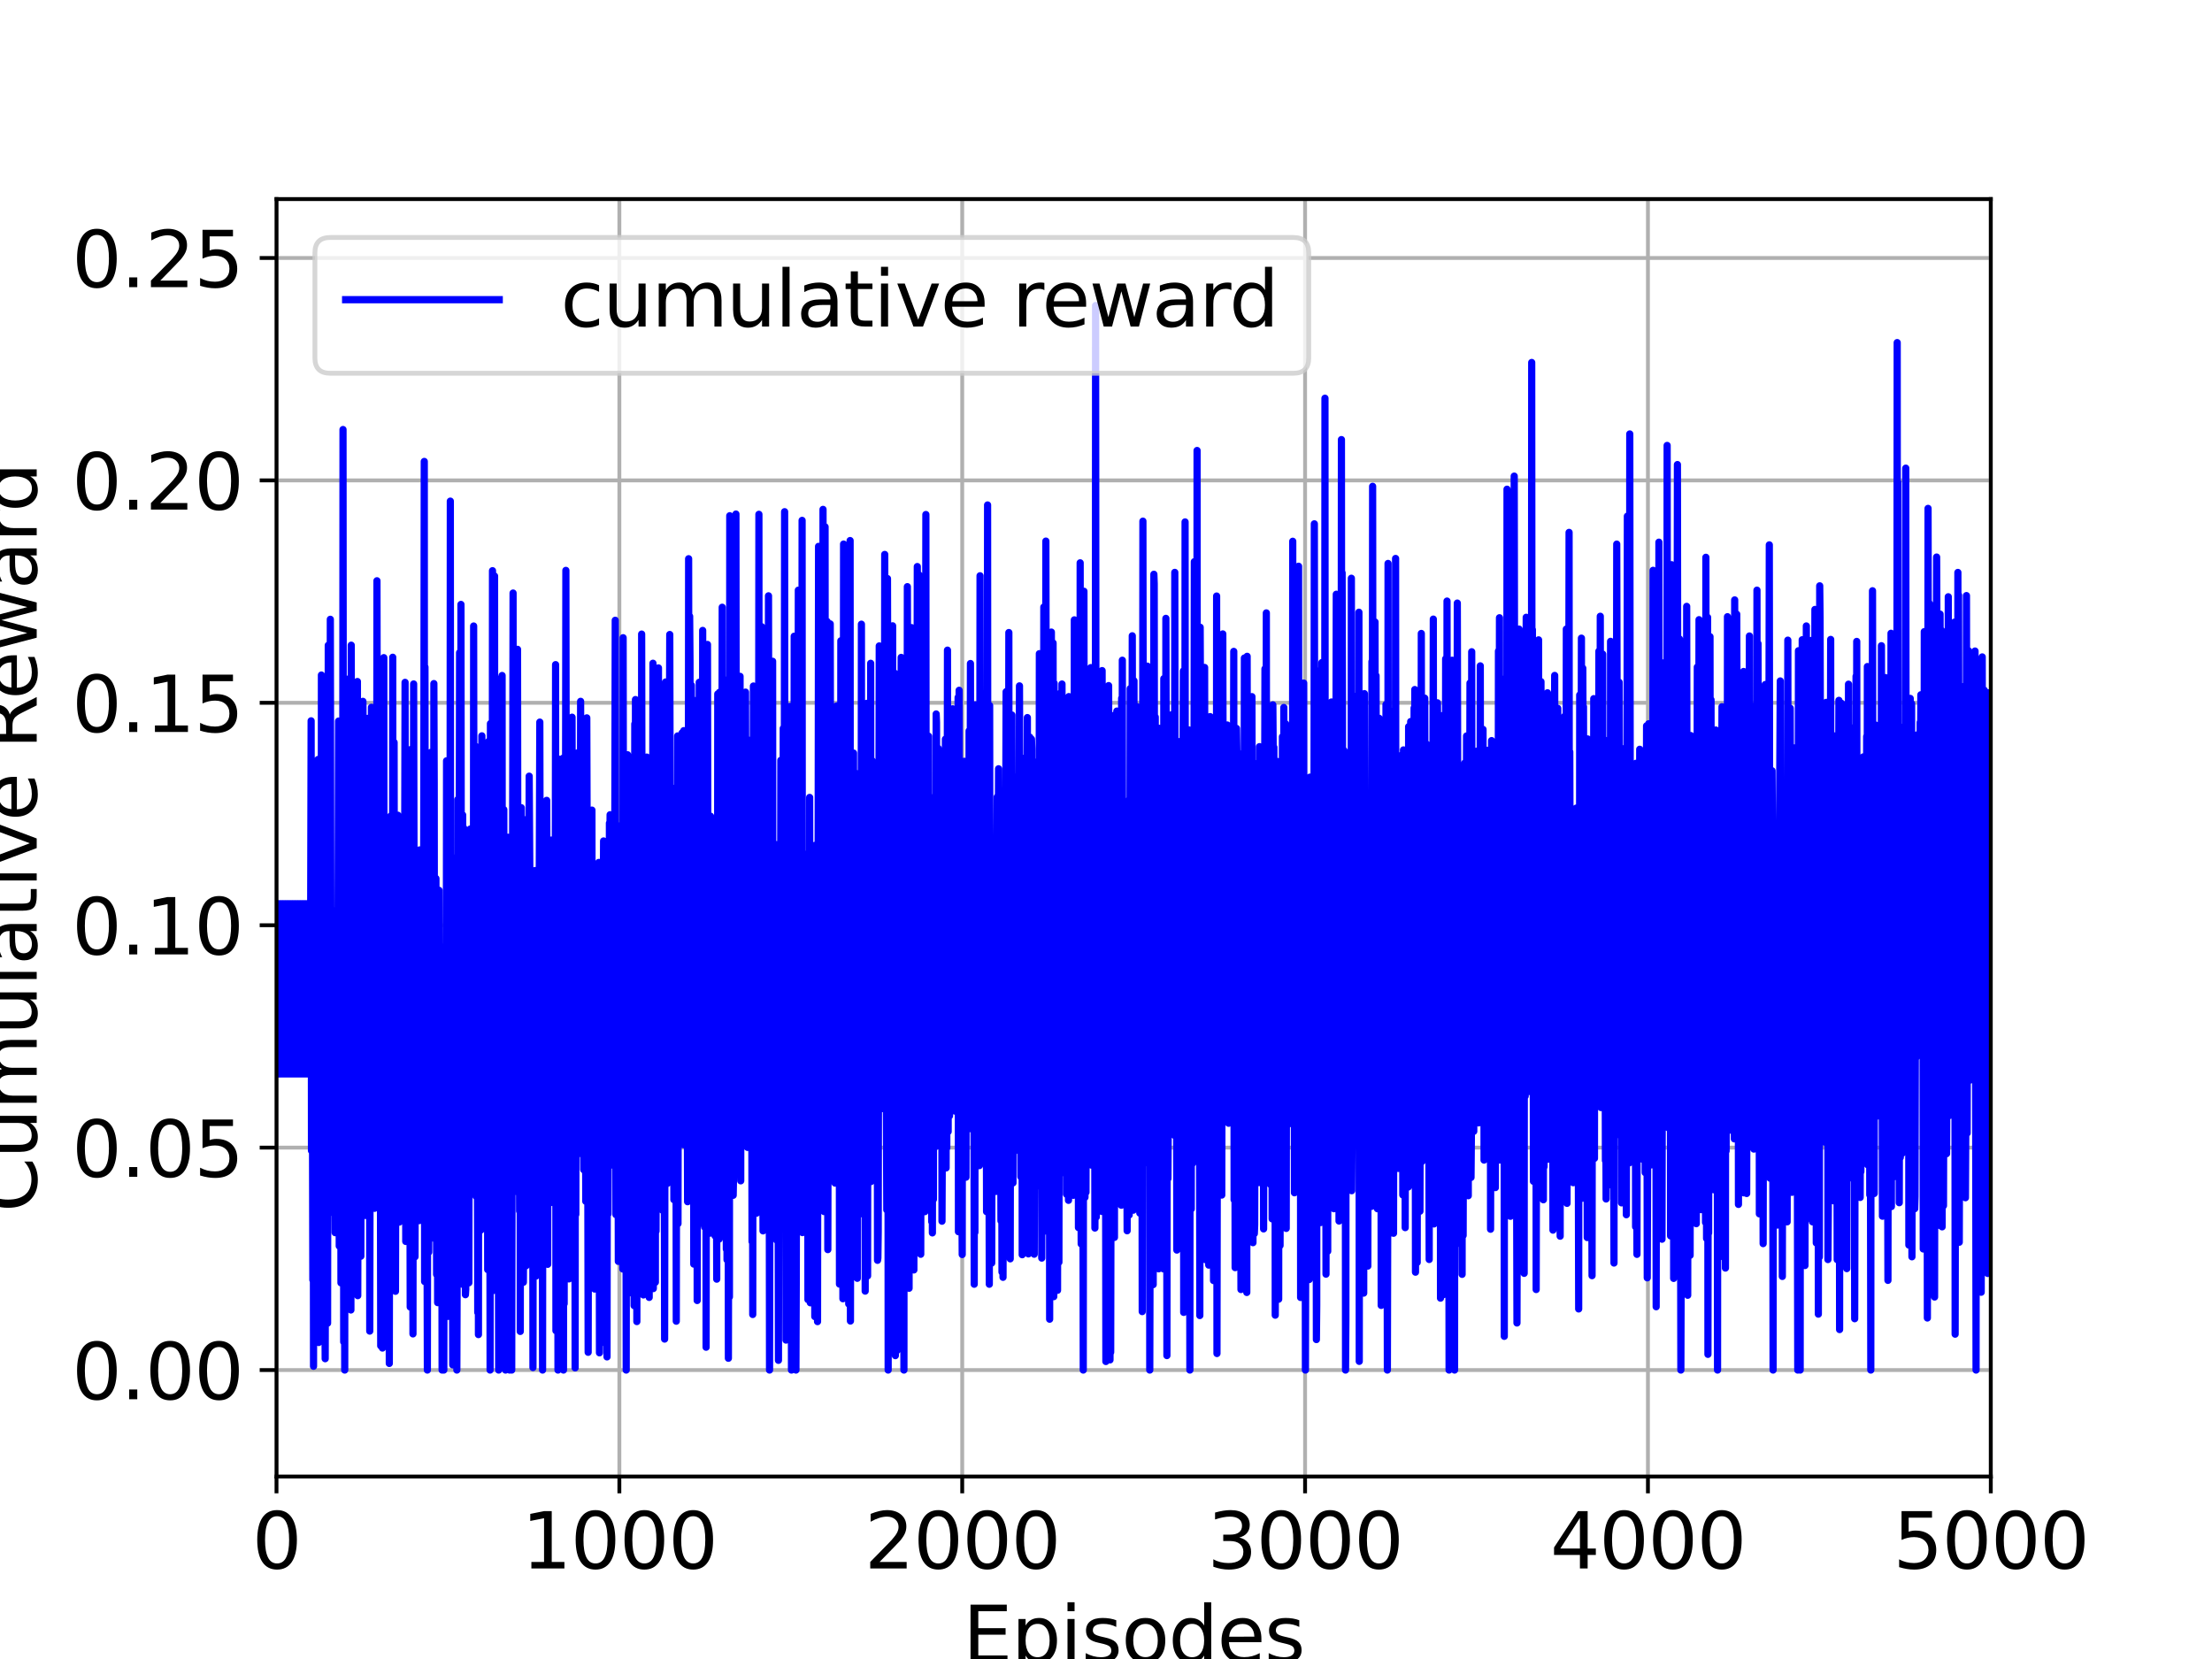 <?xml version="1.0" encoding="utf-8" standalone="no"?>
<!DOCTYPE svg PUBLIC "-//W3C//DTD SVG 1.1//EN"
  "http://www.w3.org/Graphics/SVG/1.1/DTD/svg11.dtd">
<svg height="345.6pt" version="1.1" viewBox="0 0 460.8 345.6" width="460.8pt" xmlns="http://www.w3.org/2000/svg" xmlns:xlink="http://www.w3.org/1999/xlink">
 <defs>
  <style type="text/css">*{stroke-linecap:butt;stroke-linejoin:round;}</style>
 </defs>
 <g id="figure_1">
  <g id="patch_1">
   <path d="M 0 345.6 
L 460.8 345.6 
L 460.8 0 
L 0 0 
z
" style="fill:#ffffff;"/>
  </g>
  <g id="axes_1">
   <g id="patch_2">
    <path d="M 57.6 307.584 
L 414.72 307.584 
L 414.72 41.472 
L 57.6 41.472 
z
" style="fill:#ffffff;"/>
   </g>
   <g id="matplotlib.axis_1">
    <g id="xtick_1">
     <g id="line2d_1">
      <path clip-path="url(#p86ad89973f)" d="M 57.6 307.584 
L 57.6 41.472 
" style="fill:none;stroke:#b0b0b0;stroke-linecap:square;stroke-width:0.8;"/>
     </g>
     <g id="line2d_2">
      <defs>
       <path d="M 0 0 
L 0 3.5 
" id="m8a79e5695b" style="stroke:#000000;stroke-width:0.8;"/>
      </defs>
      <g>
       <use style="stroke:#000000;stroke-width:0.8;" x="57.6" xlink:href="#m8a79e5695b" y="307.584"/>
      </g>
     </g>
     <g id="text_1">
      <!-- 0 -->
      <g transform="translate(52.51 326.741)scale(0.16 -0.16)">
       <defs>
        <path d="M 2034 4250 
Q 1547 4250 1301 3770 
Q 1056 3291 1056 2328 
Q 1056 1369 1301 889 
Q 1547 409 2034 409 
Q 2525 409 2770 889 
Q 3016 1369 3016 2328 
Q 3016 3291 2770 3770 
Q 2525 4250 2034 4250 
z
M 2034 4750 
Q 2819 4750 3233 4129 
Q 3647 3509 3647 2328 
Q 3647 1150 3233 529 
Q 2819 -91 2034 -91 
Q 1250 -91 836 529 
Q 422 1150 422 2328 
Q 422 3509 836 4129 
Q 1250 4750 2034 4750 
z
" id="DejaVuSans-30" transform="scale(0.016)"/>
       </defs>
       <use xlink:href="#DejaVuSans-30"/>
      </g>
     </g>
    </g>
    <g id="xtick_2">
     <g id="line2d_3">
      <path clip-path="url(#p86ad89973f)" d="M 129.024 307.584 
L 129.024 41.472 
" style="fill:none;stroke:#b0b0b0;stroke-linecap:square;stroke-width:0.8;"/>
     </g>
     <g id="line2d_4">
      <g>
       <use style="stroke:#000000;stroke-width:0.8;" x="129.024" xlink:href="#m8a79e5695b" y="307.584"/>
      </g>
     </g>
     <g id="text_2">
      <!-- 1000 -->
      <g transform="translate(108.664 326.741)scale(0.16 -0.16)">
       <defs>
        <path d="M 794 531 
L 1825 531 
L 1825 4091 
L 703 3866 
L 703 4441 
L 1819 4666 
L 2450 4666 
L 2450 531 
L 3481 531 
L 3481 0 
L 794 0 
L 794 531 
z
" id="DejaVuSans-31" transform="scale(0.016)"/>
       </defs>
       <use xlink:href="#DejaVuSans-31"/>
       <use x="63.623" xlink:href="#DejaVuSans-30"/>
       <use x="127.246" xlink:href="#DejaVuSans-30"/>
       <use x="190.869" xlink:href="#DejaVuSans-30"/>
      </g>
     </g>
    </g>
    <g id="xtick_3">
     <g id="line2d_5">
      <path clip-path="url(#p86ad89973f)" d="M 200.448 307.584 
L 200.448 41.472 
" style="fill:none;stroke:#b0b0b0;stroke-linecap:square;stroke-width:0.8;"/>
     </g>
     <g id="line2d_6">
      <g>
       <use style="stroke:#000000;stroke-width:0.8;" x="200.448" xlink:href="#m8a79e5695b" y="307.584"/>
      </g>
     </g>
     <g id="text_3">
      <!-- 2000 -->
      <g transform="translate(180.088 326.741)scale(0.16 -0.16)">
       <defs>
        <path d="M 1228 531 
L 3431 531 
L 3431 0 
L 469 0 
L 469 531 
Q 828 903 1448 1529 
Q 2069 2156 2228 2338 
Q 2531 2678 2651 2914 
Q 2772 3150 2772 3378 
Q 2772 3750 2511 3984 
Q 2250 4219 1831 4219 
Q 1534 4219 1204 4116 
Q 875 4013 500 3803 
L 500 4441 
Q 881 4594 1212 4672 
Q 1544 4750 1819 4750 
Q 2544 4750 2975 4387 
Q 3406 4025 3406 3419 
Q 3406 3131 3298 2873 
Q 3191 2616 2906 2266 
Q 2828 2175 2409 1742 
Q 1991 1309 1228 531 
z
" id="DejaVuSans-32" transform="scale(0.016)"/>
       </defs>
       <use xlink:href="#DejaVuSans-32"/>
       <use x="63.623" xlink:href="#DejaVuSans-30"/>
       <use x="127.246" xlink:href="#DejaVuSans-30"/>
       <use x="190.869" xlink:href="#DejaVuSans-30"/>
      </g>
     </g>
    </g>
    <g id="xtick_4">
     <g id="line2d_7">
      <path clip-path="url(#p86ad89973f)" d="M 271.872 307.584 
L 271.872 41.472 
" style="fill:none;stroke:#b0b0b0;stroke-linecap:square;stroke-width:0.8;"/>
     </g>
     <g id="line2d_8">
      <g>
       <use style="stroke:#000000;stroke-width:0.8;" x="271.872" xlink:href="#m8a79e5695b" y="307.584"/>
      </g>
     </g>
     <g id="text_4">
      <!-- 3000 -->
      <g transform="translate(251.512 326.741)scale(0.16 -0.16)">
       <defs>
        <path d="M 2597 2516 
Q 3050 2419 3304 2112 
Q 3559 1806 3559 1356 
Q 3559 666 3084 287 
Q 2609 -91 1734 -91 
Q 1441 -91 1130 -33 
Q 819 25 488 141 
L 488 750 
Q 750 597 1062 519 
Q 1375 441 1716 441 
Q 2309 441 2620 675 
Q 2931 909 2931 1356 
Q 2931 1769 2642 2001 
Q 2353 2234 1838 2234 
L 1294 2234 
L 1294 2753 
L 1863 2753 
Q 2328 2753 2575 2939 
Q 2822 3125 2822 3475 
Q 2822 3834 2567 4026 
Q 2313 4219 1838 4219 
Q 1578 4219 1281 4162 
Q 984 4106 628 3988 
L 628 4550 
Q 988 4650 1302 4700 
Q 1616 4750 1894 4750 
Q 2613 4750 3031 4423 
Q 3450 4097 3450 3541 
Q 3450 3153 3228 2886 
Q 3006 2619 2597 2516 
z
" id="DejaVuSans-33" transform="scale(0.016)"/>
       </defs>
       <use xlink:href="#DejaVuSans-33"/>
       <use x="63.623" xlink:href="#DejaVuSans-30"/>
       <use x="127.246" xlink:href="#DejaVuSans-30"/>
       <use x="190.869" xlink:href="#DejaVuSans-30"/>
      </g>
     </g>
    </g>
    <g id="xtick_5">
     <g id="line2d_9">
      <path clip-path="url(#p86ad89973f)" d="M 343.296 307.584 
L 343.296 41.472 
" style="fill:none;stroke:#b0b0b0;stroke-linecap:square;stroke-width:0.8;"/>
     </g>
     <g id="line2d_10">
      <g>
       <use style="stroke:#000000;stroke-width:0.8;" x="343.296" xlink:href="#m8a79e5695b" y="307.584"/>
      </g>
     </g>
     <g id="text_5">
      <!-- 4000 -->
      <g transform="translate(322.936 326.741)scale(0.16 -0.16)">
       <defs>
        <path d="M 2419 4116 
L 825 1625 
L 2419 1625 
L 2419 4116 
z
M 2253 4666 
L 3047 4666 
L 3047 1625 
L 3713 1625 
L 3713 1100 
L 3047 1100 
L 3047 0 
L 2419 0 
L 2419 1100 
L 313 1100 
L 313 1709 
L 2253 4666 
z
" id="DejaVuSans-34" transform="scale(0.016)"/>
       </defs>
       <use xlink:href="#DejaVuSans-34"/>
       <use x="63.623" xlink:href="#DejaVuSans-30"/>
       <use x="127.246" xlink:href="#DejaVuSans-30"/>
       <use x="190.869" xlink:href="#DejaVuSans-30"/>
      </g>
     </g>
    </g>
    <g id="xtick_6">
     <g id="line2d_11">
      <path clip-path="url(#p86ad89973f)" d="M 414.72 307.584 
L 414.72 41.472 
" style="fill:none;stroke:#b0b0b0;stroke-linecap:square;stroke-width:0.8;"/>
     </g>
     <g id="line2d_12">
      <g>
       <use style="stroke:#000000;stroke-width:0.8;" x="414.72" xlink:href="#m8a79e5695b" y="307.584"/>
      </g>
     </g>
     <g id="text_6">
      <!-- 5000 -->
      <g transform="translate(394.36 326.741)scale(0.16 -0.16)">
       <defs>
        <path d="M 691 4666 
L 3169 4666 
L 3169 4134 
L 1269 4134 
L 1269 2991 
Q 1406 3038 1543 3061 
Q 1681 3084 1819 3084 
Q 2600 3084 3056 2656 
Q 3513 2228 3513 1497 
Q 3513 744 3044 326 
Q 2575 -91 1722 -91 
Q 1428 -91 1123 -41 
Q 819 9 494 109 
L 494 744 
Q 775 591 1075 516 
Q 1375 441 1709 441 
Q 2250 441 2565 725 
Q 2881 1009 2881 1497 
Q 2881 1984 2565 2268 
Q 2250 2553 1709 2553 
Q 1456 2553 1204 2497 
Q 953 2441 691 2322 
L 691 4666 
z
" id="DejaVuSans-35" transform="scale(0.016)"/>
       </defs>
       <use xlink:href="#DejaVuSans-35"/>
       <use x="63.623" xlink:href="#DejaVuSans-30"/>
       <use x="127.246" xlink:href="#DejaVuSans-30"/>
       <use x="190.869" xlink:href="#DejaVuSans-30"/>
      </g>
     </g>
    </g>
    <g id="text_7">
     <!-- Episodes -->
     <g transform="translate(200.572 346.226)scale(0.16 -0.16)">
      <defs>
       <path d="M 628 4666 
L 3578 4666 
L 3578 4134 
L 1259 4134 
L 1259 2753 
L 3481 2753 
L 3481 2222 
L 1259 2222 
L 1259 531 
L 3634 531 
L 3634 0 
L 628 0 
L 628 4666 
z
" id="DejaVuSans-45" transform="scale(0.016)"/>
       <path d="M 1159 525 
L 1159 -1331 
L 581 -1331 
L 581 3500 
L 1159 3500 
L 1159 2969 
Q 1341 3281 1617 3432 
Q 1894 3584 2278 3584 
Q 2916 3584 3314 3078 
Q 3713 2572 3713 1747 
Q 3713 922 3314 415 
Q 2916 -91 2278 -91 
Q 1894 -91 1617 61 
Q 1341 213 1159 525 
z
M 3116 1747 
Q 3116 2381 2855 2742 
Q 2594 3103 2138 3103 
Q 1681 3103 1420 2742 
Q 1159 2381 1159 1747 
Q 1159 1113 1420 752 
Q 1681 391 2138 391 
Q 2594 391 2855 752 
Q 3116 1113 3116 1747 
z
" id="DejaVuSans-70" transform="scale(0.016)"/>
       <path d="M 603 3500 
L 1178 3500 
L 1178 0 
L 603 0 
L 603 3500 
z
M 603 4863 
L 1178 4863 
L 1178 4134 
L 603 4134 
L 603 4863 
z
" id="DejaVuSans-69" transform="scale(0.016)"/>
       <path d="M 2834 3397 
L 2834 2853 
Q 2591 2978 2328 3040 
Q 2066 3103 1784 3103 
Q 1356 3103 1142 2972 
Q 928 2841 928 2578 
Q 928 2378 1081 2264 
Q 1234 2150 1697 2047 
L 1894 2003 
Q 2506 1872 2764 1633 
Q 3022 1394 3022 966 
Q 3022 478 2636 193 
Q 2250 -91 1575 -91 
Q 1294 -91 989 -36 
Q 684 19 347 128 
L 347 722 
Q 666 556 975 473 
Q 1284 391 1588 391 
Q 1994 391 2212 530 
Q 2431 669 2431 922 
Q 2431 1156 2273 1281 
Q 2116 1406 1581 1522 
L 1381 1569 
Q 847 1681 609 1914 
Q 372 2147 372 2553 
Q 372 3047 722 3315 
Q 1072 3584 1716 3584 
Q 2034 3584 2315 3537 
Q 2597 3491 2834 3397 
z
" id="DejaVuSans-73" transform="scale(0.016)"/>
       <path d="M 1959 3097 
Q 1497 3097 1228 2736 
Q 959 2375 959 1747 
Q 959 1119 1226 758 
Q 1494 397 1959 397 
Q 2419 397 2687 759 
Q 2956 1122 2956 1747 
Q 2956 2369 2687 2733 
Q 2419 3097 1959 3097 
z
M 1959 3584 
Q 2709 3584 3137 3096 
Q 3566 2609 3566 1747 
Q 3566 888 3137 398 
Q 2709 -91 1959 -91 
Q 1206 -91 779 398 
Q 353 888 353 1747 
Q 353 2609 779 3096 
Q 1206 3584 1959 3584 
z
" id="DejaVuSans-6f" transform="scale(0.016)"/>
       <path d="M 2906 2969 
L 2906 4863 
L 3481 4863 
L 3481 0 
L 2906 0 
L 2906 525 
Q 2725 213 2448 61 
Q 2172 -91 1784 -91 
Q 1150 -91 751 415 
Q 353 922 353 1747 
Q 353 2572 751 3078 
Q 1150 3584 1784 3584 
Q 2172 3584 2448 3432 
Q 2725 3281 2906 2969 
z
M 947 1747 
Q 947 1113 1208 752 
Q 1469 391 1925 391 
Q 2381 391 2643 752 
Q 2906 1113 2906 1747 
Q 2906 2381 2643 2742 
Q 2381 3103 1925 3103 
Q 1469 3103 1208 2742 
Q 947 2381 947 1747 
z
" id="DejaVuSans-64" transform="scale(0.016)"/>
       <path d="M 3597 1894 
L 3597 1613 
L 953 1613 
Q 991 1019 1311 708 
Q 1631 397 2203 397 
Q 2534 397 2845 478 
Q 3156 559 3463 722 
L 3463 178 
Q 3153 47 2828 -22 
Q 2503 -91 2169 -91 
Q 1331 -91 842 396 
Q 353 884 353 1716 
Q 353 2575 817 3079 
Q 1281 3584 2069 3584 
Q 2775 3584 3186 3129 
Q 3597 2675 3597 1894 
z
M 3022 2063 
Q 3016 2534 2758 2815 
Q 2500 3097 2075 3097 
Q 1594 3097 1305 2825 
Q 1016 2553 972 2059 
L 3022 2063 
z
" id="DejaVuSans-65" transform="scale(0.016)"/>
      </defs>
      <use xlink:href="#DejaVuSans-45"/>
      <use x="63.184" xlink:href="#DejaVuSans-70"/>
      <use x="126.66" xlink:href="#DejaVuSans-69"/>
      <use x="154.443" xlink:href="#DejaVuSans-73"/>
      <use x="206.543" xlink:href="#DejaVuSans-6f"/>
      <use x="267.725" xlink:href="#DejaVuSans-64"/>
      <use x="331.201" xlink:href="#DejaVuSans-65"/>
      <use x="392.725" xlink:href="#DejaVuSans-73"/>
     </g>
    </g>
   </g>
   <g id="matplotlib.axis_2">
    <g id="ytick_1">
     <g id="line2d_13">
      <path clip-path="url(#p86ad89973f)" d="M 57.6 285.408 
L 414.72 285.408 
" style="fill:none;stroke:#b0b0b0;stroke-linecap:square;stroke-width:0.8;"/>
     </g>
     <g id="line2d_14">
      <defs>
       <path d="M 0 0 
L -3.5 0 
" id="m353fbebb39" style="stroke:#000000;stroke-width:0.8;"/>
      </defs>
      <g>
       <use style="stroke:#000000;stroke-width:0.8;" x="57.6" xlink:href="#m353fbebb39" y="285.408"/>
      </g>
     </g>
     <g id="text_8">
      <!-- 0.00 -->
      <g transform="translate(14.975 291.487)scale(0.16 -0.16)">
       <defs>
        <path d="M 684 794 
L 1344 794 
L 1344 0 
L 684 0 
L 684 794 
z
" id="DejaVuSans-2e" transform="scale(0.016)"/>
       </defs>
       <use xlink:href="#DejaVuSans-30"/>
       <use x="63.623" xlink:href="#DejaVuSans-2e"/>
       <use x="95.41" xlink:href="#DejaVuSans-30"/>
       <use x="159.033" xlink:href="#DejaVuSans-30"/>
      </g>
     </g>
    </g>
    <g id="ytick_2">
     <g id="line2d_15">
      <path clip-path="url(#p86ad89973f)" d="M 57.6 239.074 
L 414.72 239.074 
" style="fill:none;stroke:#b0b0b0;stroke-linecap:square;stroke-width:0.8;"/>
     </g>
     <g id="line2d_16">
      <g>
       <use style="stroke:#000000;stroke-width:0.8;" x="57.6" xlink:href="#m353fbebb39" y="239.074"/>
      </g>
     </g>
     <g id="text_9">
      <!-- 0.05 -->
      <g transform="translate(14.975 245.153)scale(0.16 -0.16)">
       <use xlink:href="#DejaVuSans-30"/>
       <use x="63.623" xlink:href="#DejaVuSans-2e"/>
       <use x="95.41" xlink:href="#DejaVuSans-30"/>
       <use x="159.033" xlink:href="#DejaVuSans-35"/>
      </g>
     </g>
    </g>
    <g id="ytick_3">
     <g id="line2d_17">
      <path clip-path="url(#p86ad89973f)" d="M 57.6 192.74 
L 414.72 192.74 
" style="fill:none;stroke:#b0b0b0;stroke-linecap:square;stroke-width:0.8;"/>
     </g>
     <g id="line2d_18">
      <g>
       <use style="stroke:#000000;stroke-width:0.8;" x="57.6" xlink:href="#m353fbebb39" y="192.74"/>
      </g>
     </g>
     <g id="text_10">
      <!-- 0.10 -->
      <g transform="translate(14.975 198.819)scale(0.16 -0.16)">
       <use xlink:href="#DejaVuSans-30"/>
       <use x="63.623" xlink:href="#DejaVuSans-2e"/>
       <use x="95.41" xlink:href="#DejaVuSans-31"/>
       <use x="159.033" xlink:href="#DejaVuSans-30"/>
      </g>
     </g>
    </g>
    <g id="ytick_4">
     <g id="line2d_19">
      <path clip-path="url(#p86ad89973f)" d="M 57.6 146.407 
L 414.72 146.407 
" style="fill:none;stroke:#b0b0b0;stroke-linecap:square;stroke-width:0.8;"/>
     </g>
     <g id="line2d_20">
      <g>
       <use style="stroke:#000000;stroke-width:0.8;" x="57.6" xlink:href="#m353fbebb39" y="146.407"/>
      </g>
     </g>
     <g id="text_11">
      <!-- 0.15 -->
      <g transform="translate(14.975 152.485)scale(0.16 -0.16)">
       <use xlink:href="#DejaVuSans-30"/>
       <use x="63.623" xlink:href="#DejaVuSans-2e"/>
       <use x="95.41" xlink:href="#DejaVuSans-31"/>
       <use x="159.033" xlink:href="#DejaVuSans-35"/>
      </g>
     </g>
    </g>
    <g id="ytick_5">
     <g id="line2d_21">
      <path clip-path="url(#p86ad89973f)" d="M 57.6 100.073 
L 414.72 100.073 
" style="fill:none;stroke:#b0b0b0;stroke-linecap:square;stroke-width:0.8;"/>
     </g>
     <g id="line2d_22">
      <g>
       <use style="stroke:#000000;stroke-width:0.8;" x="57.6" xlink:href="#m353fbebb39" y="100.073"/>
      </g>
     </g>
     <g id="text_12">
      <!-- 0.20 -->
      <g transform="translate(14.975 106.152)scale(0.16 -0.16)">
       <use xlink:href="#DejaVuSans-30"/>
       <use x="63.623" xlink:href="#DejaVuSans-2e"/>
       <use x="95.41" xlink:href="#DejaVuSans-32"/>
       <use x="159.033" xlink:href="#DejaVuSans-30"/>
      </g>
     </g>
    </g>
    <g id="ytick_6">
     <g id="line2d_23">
      <path clip-path="url(#p86ad89973f)" d="M 57.6 53.739 
L 414.72 53.739 
" style="fill:none;stroke:#b0b0b0;stroke-linecap:square;stroke-width:0.8;"/>
     </g>
     <g id="line2d_24">
      <g>
       <use style="stroke:#000000;stroke-width:0.8;" x="57.6" xlink:href="#m353fbebb39" y="53.739"/>
      </g>
     </g>
     <g id="text_13">
      <!-- 0.25 -->
      <g transform="translate(14.975 59.818)scale(0.16 -0.16)">
       <use xlink:href="#DejaVuSans-30"/>
       <use x="63.623" xlink:href="#DejaVuSans-2e"/>
       <use x="95.41" xlink:href="#DejaVuSans-32"/>
       <use x="159.033" xlink:href="#DejaVuSans-35"/>
      </g>
     </g>
    </g>
    <g id="text_14">
     <!-- Cumulative Reward -->
     <g transform="translate(7.647 252.524)rotate(-90)scale(0.16 -0.16)">
      <defs>
       <path d="M 4122 4306 
L 4122 3641 
Q 3803 3938 3442 4084 
Q 3081 4231 2675 4231 
Q 1875 4231 1450 3742 
Q 1025 3253 1025 2328 
Q 1025 1406 1450 917 
Q 1875 428 2675 428 
Q 3081 428 3442 575 
Q 3803 722 4122 1019 
L 4122 359 
Q 3791 134 3420 21 
Q 3050 -91 2638 -91 
Q 1578 -91 968 557 
Q 359 1206 359 2328 
Q 359 3453 968 4101 
Q 1578 4750 2638 4750 
Q 3056 4750 3426 4639 
Q 3797 4528 4122 4306 
z
" id="DejaVuSans-43" transform="scale(0.016)"/>
       <path d="M 544 1381 
L 544 3500 
L 1119 3500 
L 1119 1403 
Q 1119 906 1312 657 
Q 1506 409 1894 409 
Q 2359 409 2629 706 
Q 2900 1003 2900 1516 
L 2900 3500 
L 3475 3500 
L 3475 0 
L 2900 0 
L 2900 538 
Q 2691 219 2414 64 
Q 2138 -91 1772 -91 
Q 1169 -91 856 284 
Q 544 659 544 1381 
z
M 1991 3584 
L 1991 3584 
z
" id="DejaVuSans-75" transform="scale(0.016)"/>
       <path d="M 3328 2828 
Q 3544 3216 3844 3400 
Q 4144 3584 4550 3584 
Q 5097 3584 5394 3201 
Q 5691 2819 5691 2113 
L 5691 0 
L 5113 0 
L 5113 2094 
Q 5113 2597 4934 2840 
Q 4756 3084 4391 3084 
Q 3944 3084 3684 2787 
Q 3425 2491 3425 1978 
L 3425 0 
L 2847 0 
L 2847 2094 
Q 2847 2600 2669 2842 
Q 2491 3084 2119 3084 
Q 1678 3084 1418 2786 
Q 1159 2488 1159 1978 
L 1159 0 
L 581 0 
L 581 3500 
L 1159 3500 
L 1159 2956 
Q 1356 3278 1631 3431 
Q 1906 3584 2284 3584 
Q 2666 3584 2933 3390 
Q 3200 3197 3328 2828 
z
" id="DejaVuSans-6d" transform="scale(0.016)"/>
       <path d="M 603 4863 
L 1178 4863 
L 1178 0 
L 603 0 
L 603 4863 
z
" id="DejaVuSans-6c" transform="scale(0.016)"/>
       <path d="M 2194 1759 
Q 1497 1759 1228 1600 
Q 959 1441 959 1056 
Q 959 750 1161 570 
Q 1363 391 1709 391 
Q 2188 391 2477 730 
Q 2766 1069 2766 1631 
L 2766 1759 
L 2194 1759 
z
M 3341 1997 
L 3341 0 
L 2766 0 
L 2766 531 
Q 2569 213 2275 61 
Q 1981 -91 1556 -91 
Q 1019 -91 701 211 
Q 384 513 384 1019 
Q 384 1609 779 1909 
Q 1175 2209 1959 2209 
L 2766 2209 
L 2766 2266 
Q 2766 2663 2505 2880 
Q 2244 3097 1772 3097 
Q 1472 3097 1187 3025 
Q 903 2953 641 2809 
L 641 3341 
Q 956 3463 1253 3523 
Q 1550 3584 1831 3584 
Q 2591 3584 2966 3190 
Q 3341 2797 3341 1997 
z
" id="DejaVuSans-61" transform="scale(0.016)"/>
       <path d="M 1172 4494 
L 1172 3500 
L 2356 3500 
L 2356 3053 
L 1172 3053 
L 1172 1153 
Q 1172 725 1289 603 
Q 1406 481 1766 481 
L 2356 481 
L 2356 0 
L 1766 0 
Q 1100 0 847 248 
Q 594 497 594 1153 
L 594 3053 
L 172 3053 
L 172 3500 
L 594 3500 
L 594 4494 
L 1172 4494 
z
" id="DejaVuSans-74" transform="scale(0.016)"/>
       <path d="M 191 3500 
L 800 3500 
L 1894 563 
L 2988 3500 
L 3597 3500 
L 2284 0 
L 1503 0 
L 191 3500 
z
" id="DejaVuSans-76" transform="scale(0.016)"/>
       <path id="DejaVuSans-20" transform="scale(0.016)"/>
       <path d="M 2841 2188 
Q 3044 2119 3236 1894 
Q 3428 1669 3622 1275 
L 4263 0 
L 3584 0 
L 2988 1197 
Q 2756 1666 2539 1819 
Q 2322 1972 1947 1972 
L 1259 1972 
L 1259 0 
L 628 0 
L 628 4666 
L 2053 4666 
Q 2853 4666 3247 4331 
Q 3641 3997 3641 3322 
Q 3641 2881 3436 2590 
Q 3231 2300 2841 2188 
z
M 1259 4147 
L 1259 2491 
L 2053 2491 
Q 2509 2491 2742 2702 
Q 2975 2913 2975 3322 
Q 2975 3731 2742 3939 
Q 2509 4147 2053 4147 
L 1259 4147 
z
" id="DejaVuSans-52" transform="scale(0.016)"/>
       <path d="M 269 3500 
L 844 3500 
L 1563 769 
L 2278 3500 
L 2956 3500 
L 3675 769 
L 4391 3500 
L 4966 3500 
L 4050 0 
L 3372 0 
L 2619 2869 
L 1863 0 
L 1184 0 
L 269 3500 
z
" id="DejaVuSans-77" transform="scale(0.016)"/>
       <path d="M 2631 2963 
Q 2534 3019 2420 3045 
Q 2306 3072 2169 3072 
Q 1681 3072 1420 2755 
Q 1159 2438 1159 1844 
L 1159 0 
L 581 0 
L 581 3500 
L 1159 3500 
L 1159 2956 
Q 1341 3275 1631 3429 
Q 1922 3584 2338 3584 
Q 2397 3584 2469 3576 
Q 2541 3569 2628 3553 
L 2631 2963 
z
" id="DejaVuSans-72" transform="scale(0.016)"/>
      </defs>
      <use xlink:href="#DejaVuSans-43"/>
      <use x="69.824" xlink:href="#DejaVuSans-75"/>
      <use x="133.203" xlink:href="#DejaVuSans-6d"/>
      <use x="230.615" xlink:href="#DejaVuSans-75"/>
      <use x="293.994" xlink:href="#DejaVuSans-6c"/>
      <use x="321.777" xlink:href="#DejaVuSans-61"/>
      <use x="383.057" xlink:href="#DejaVuSans-74"/>
      <use x="422.266" xlink:href="#DejaVuSans-69"/>
      <use x="450.049" xlink:href="#DejaVuSans-76"/>
      <use x="509.229" xlink:href="#DejaVuSans-65"/>
      <use x="570.752" xlink:href="#DejaVuSans-20"/>
      <use x="602.539" xlink:href="#DejaVuSans-52"/>
      <use x="667.521" xlink:href="#DejaVuSans-65"/>
      <use x="729.045" xlink:href="#DejaVuSans-77"/>
      <use x="810.832" xlink:href="#DejaVuSans-61"/>
      <use x="872.111" xlink:href="#DejaVuSans-72"/>
      <use x="911.475" xlink:href="#DejaVuSans-64"/>
     </g>
    </g>
   </g>
   <g id="line2d_25">
    <path clip-path="url(#p86ad89973f)" d="M 57.6 223.725 
L 57.743 188.26 
L 57.886 223.725 
L 58.029 188.26 
L 58.171 223.725 
L 58.314 188.26 
L 58.457 223.725 
L 58.6 188.26 
L 58.743 223.725 
L 58.886 188.26 
L 59.028 223.725 
L 59.171 188.26 
L 59.314 223.725 
L 59.457 188.26 
L 59.6 223.725 
L 59.743 188.26 
L 59.886 223.725 
L 60.028 188.26 
L 60.171 223.725 
L 60.314 188.26 
L 60.457 223.725 
L 60.6 188.26 
L 60.743 223.725 
L 60.886 188.26 
L 61.028 223.725 
L 61.171 188.26 
L 61.314 223.725 
L 61.457 188.26 
L 61.6 223.725 
L 61.743 188.26 
L 61.885 223.725 
L 62.028 188.26 
L 62.171 223.725 
L 62.314 188.26 
L 62.457 223.725 
L 62.6 188.26 
L 62.743 223.725 
L 62.885 188.26 
L 63.028 223.725 
L 63.171 188.26 
L 63.314 223.725 
L 63.457 188.26 
L 63.6 223.725 
L 63.742 188.26 
L 63.885 223.725 
L 64.028 188.26 
L 64.171 223.725 
L 64.314 188.26 
L 64.457 223.725 
L 64.6 188.26 
L 64.671 211.209 
L 64.814 150.16 
L 64.885 239.708 
L 64.957 224.13 
L 65.028 202.24 
L 65.171 266.627 
L 65.242 219.131 
L 65.314 284.618 
L 65.385 208.861 
L 65.457 245.035 
L 65.742 170.827 
L 65.885 250.182 
L 66.028 216.377 
L 66.099 219.752 
L 66.242 158.214 
L 66.385 279.667 
L 66.457 216.619 
L 66.528 224.047 
L 66.599 211.129 
L 66.671 233.792 
L 66.742 192.403 
L 66.814 212.37 
L 66.885 251.427 
L 66.957 140.621 
L 67.099 249.67 
L 67.171 237.947 
L 67.242 226.292 
L 67.314 164.789 
L 67.457 251.947 
L 67.528 192.316 
L 67.599 275.686 
L 67.671 268.372 
L 67.742 283.044 
L 68.028 166.502 
L 68.242 275.644 
L 68.385 134.419 
L 68.528 239.239 
L 68.599 205.418 
L 68.671 224.326 
L 68.814 129.011 
L 68.956 212.751 
L 69.028 215.711 
L 69.099 205.871 
L 69.242 225.43 
L 69.385 250.224 
L 69.528 200.317 
L 69.671 252.887 
L 69.742 234.757 
L 69.814 256.786 
L 69.885 189.722 
L 69.956 206.519 
L 70.099 248.778 
L 70.242 216.302 
L 70.313 234.342 
L 70.528 150.214 
L 70.671 259.576 
L 70.813 162.717 
L 70.885 178.514 
L 70.956 174.584 
L 71.028 267.243 
L 71.099 237.23 
L 71.313 160.458 
L 71.385 199.169 
L 71.456 89.477 
L 71.599 279.532 
L 71.671 224.404 
L 71.742 227.77 
L 71.813 285.408 
L 71.885 177.414 
L 71.956 184.29 
L 72.099 261.479 
L 72.242 195.946 
L 72.385 242.165 
L 72.456 239.117 
L 72.599 141.441 
L 72.813 262.485 
L 72.885 173.189 
L 72.956 199.002 
L 73.099 272.892 
L 73.17 134.404 
L 73.242 200.32 
L 73.313 225.654 
L 73.528 154.513 
L 73.599 258.755 
L 73.67 183.134 
L 73.742 268.75 
L 73.813 244.874 
L 73.956 193.563 
L 74.028 258.808 
L 74.099 208.181 
L 74.17 230.263 
L 74.313 210.674 
L 74.385 219.54 
L 74.456 141.973 
L 74.527 269.907 
L 74.599 238.545 
L 74.742 167.048 
L 74.813 189.38 
L 74.885 184.225 
L 74.956 183.56 
L 75.099 261.614 
L 75.17 261.695 
L 75.313 197.861 
L 75.456 242.339 
L 75.599 146.105 
L 75.67 153.348 
L 75.742 232.256 
L 75.813 199.943 
L 75.956 233.904 
L 76.027 194.751 
L 76.099 253.201 
L 76.17 201.636 
L 76.242 238.52 
L 76.313 224.094 
L 76.385 224.212 
L 76.527 149.656 
L 76.599 216.428 
L 76.67 190.958 
L 76.742 190.717 
L 76.813 210.208 
L 76.884 165.334 
L 76.956 176.623 
L 77.027 277.294 
L 77.099 235.335 
L 77.17 248.675 
L 77.313 216.155 
L 77.384 147.342 
L 77.456 176.249 
L 77.527 237.597 
L 77.599 183.059 
L 77.67 228.82 
L 77.742 208.08 
L 77.884 163.821 
L 77.956 165.127 
L 78.027 251.714 
L 78.099 219.343 
L 78.17 244.649 
L 78.313 165.44 
L 78.384 179.541 
L 78.456 203.361 
L 78.527 120.984 
L 78.742 241.132 
L 78.813 169.721 
L 78.884 204.21 
L 78.956 174.944 
L 79.027 238.271 
L 79.099 158.025 
L 79.17 192.539 
L 79.313 280.363 
L 79.384 195.507 
L 79.456 224.258 
L 79.527 209.178 
L 79.599 155.085 
L 79.67 280.825 
L 79.741 272.772 
L 79.884 239.544 
L 79.956 137 
L 80.027 254.482 
L 80.099 215.219 
L 80.17 210.625 
L 80.241 246.853 
L 80.313 203.686 
L 80.384 244.892 
L 80.527 171.019 
L 80.599 233.27 
L 80.67 216.901 
L 80.741 185.284 
L 80.813 278.417 
L 80.956 180.389 
L 81.098 284.031 
L 81.241 191.17 
L 81.313 193.447 
L 81.384 169.992 
L 81.456 242.054 
L 81.527 172.331 
L 81.598 206.446 
L 81.741 266.621 
L 81.813 136.916 
L 81.884 251.265 
L 81.956 243.941 
L 82.098 154.651 
L 82.17 210.849 
L 82.241 189.319 
L 82.313 202.612 
L 82.384 269.002 
L 82.598 183.46 
L 82.67 251.566 
L 82.741 223.873 
L 82.884 169.823 
L 83.17 254.589 
L 83.241 239.019 
L 83.384 187.785 
L 83.598 242.445 
L 83.67 235.105 
L 83.741 242.614 
L 83.884 177.422 
L 83.955 221.171 
L 84.027 204.379 
L 84.098 230.571 
L 84.241 170.865 
L 84.313 174.007 
L 84.384 142.147 
L 84.527 258.614 
L 84.67 182.443 
L 84.741 207.737 
L 84.813 204.679 
L 84.884 203.157 
L 84.955 211.977 
L 85.027 251.498 
L 85.098 234.88 
L 85.241 174.682 
L 85.455 272.273 
L 85.527 156.144 
L 85.598 210.138 
L 85.67 233.62 
L 85.741 172.198 
L 85.812 188.078 
L 85.884 175.202 
L 86.027 277.876 
L 86.17 142.48 
L 86.312 211.942 
L 86.384 199.447 
L 86.455 261.807 
L 86.598 206.871 
L 86.67 191.89 
L 86.741 232.88 
L 86.812 219.957 
L 86.955 234.665 
L 87.027 204.468 
L 87.098 247.567 
L 87.17 233.481 
L 87.312 254.276 
L 87.384 177.053 
L 87.455 236.26 
L 87.527 232.376 
L 87.598 200.364 
L 87.67 208.611 
L 87.812 214.878 
L 87.955 204.071 
L 88.027 216.772 
L 88.098 208.149 
L 88.169 250.306 
L 88.384 96.124 
L 88.455 266.973 
L 88.527 138.954 
L 88.598 204.784 
L 88.669 240.923 
L 88.741 230.058 
L 88.812 192.846 
L 89.027 285.408 
L 89.169 187.772 
L 89.312 260.853 
L 89.455 189.385 
L 89.527 198.007 
L 89.598 241.858 
L 89.741 156.736 
L 89.812 175.874 
L 89.955 219.105 
L 90.026 223.049 
L 90.098 189.56 
L 90.241 257.905 
L 90.312 242.558 
L 90.384 142.404 
L 90.455 163.255 
L 90.526 240.177 
L 90.598 214.939 
L 90.741 246.903 
L 90.812 183.003 
L 90.884 215.727 
L 90.955 265.49 
L 91.026 251.408 
L 91.098 221.663 
L 91.169 271.358 
L 91.241 195.381 
L 91.312 232.9 
L 91.455 185.466 
L 91.526 213.341 
L 91.598 199.306 
L 91.741 223.973 
L 91.812 204.856 
L 91.884 258.894 
L 91.955 197.252 
L 92.098 285.408 
L 92.241 206.729 
L 92.312 285.408 
L 92.383 261.368 
L 92.455 285.408 
L 92.598 213.371 
L 92.741 267.652 
L 92.883 215.673 
L 92.955 236.786 
L 93.026 158.493 
L 93.098 224.568 
L 93.169 200.641 
L 93.241 164.785 
L 93.312 274.228 
L 93.383 249.189 
L 93.526 159.197 
L 93.598 195.071 
L 93.669 190.566 
L 93.741 204.678 
L 93.812 104.395 
L 93.883 234.301 
L 93.955 221.963 
L 94.098 186.026 
L 94.312 284.337 
L 94.526 180.649 
L 94.598 195.82 
L 94.669 266.259 
L 94.74 243.809 
L 94.812 243.511 
L 94.955 224.409 
L 95.026 269.568 
L 95.098 178.565 
L 95.169 285.408 
L 95.24 263.86 
L 95.312 259.508 
L 95.383 166.541 
L 95.455 187.09 
L 95.526 185.804 
L 95.598 211.743 
L 95.74 135.96 
L 95.812 242.367 
L 95.883 233.4 
L 95.955 227.731 
L 96.026 125.913 
L 96.169 251.917 
L 96.24 237.205 
L 96.312 267.529 
L 96.383 169.774 
L 96.455 225.308 
L 96.526 213.072 
L 96.598 172.499 
L 96.669 265.46 
L 96.74 223.171 
L 96.812 248.675 
L 96.883 198.185 
L 96.955 269.711 
L 97.026 268.593 
L 97.097 187.535 
L 97.169 236.78 
L 97.24 192.779 
L 97.312 255.323 
L 97.383 237.5 
L 97.455 247.935 
L 97.526 246.258 
L 97.597 178.222 
L 97.669 267.234 
L 97.74 224.505 
L 97.812 228.582 
L 97.955 172.704 
L 98.026 237.627 
L 98.097 226.833 
L 98.169 195.611 
L 98.24 209.535 
L 98.383 242.37 
L 98.455 195.046 
L 98.526 206.271 
L 98.597 239.251 
L 98.669 130.408 
L 98.812 240.414 
L 98.883 169.226 
L 99.026 242.451 
L 99.097 155.475 
L 99.169 249.21 
L 99.24 230.709 
L 99.383 205.341 
L 99.526 273.408 
L 99.597 171.227 
L 99.669 278.019 
L 99.74 187.864 
L 99.812 243.18 
L 99.883 203.1 
L 99.954 211.923 
L 100.026 216.78 
L 100.097 208.476 
L 100.169 256.248 
L 100.24 190.97 
L 100.312 251.201 
L 100.383 153.286 
L 100.454 165.428 
L 100.597 252.631 
L 100.669 221.863 
L 100.74 232.373 
L 100.883 212.054 
L 100.954 192.681 
L 101.026 230.318 
L 101.097 218.658 
L 101.24 223.531 
L 101.383 253.319 
L 101.526 216.998 
L 101.597 264.483 
L 101.74 154.608 
L 101.811 154.436 
L 101.954 222.957 
L 102.026 224.44 
L 102.097 285.408 
L 102.169 150.733 
L 102.24 224.843 
L 102.311 198.771 
L 102.383 247.319 
L 102.454 161.369 
L 102.526 230.729 
L 102.597 118.886 
L 102.669 180.007 
L 102.74 268.845 
L 102.811 217.29 
L 102.883 235.825 
L 102.954 216.142 
L 103.026 119.993 
L 103.097 242.937 
L 103.169 194.709 
L 103.24 250.172 
L 103.311 239.238 
L 103.383 202.432 
L 103.454 219.447 
L 103.526 216.59 
L 103.597 243.745 
L 103.668 197.067 
L 103.74 210.302 
L 103.883 285.408 
L 103.954 191.228 
L 104.026 266.049 
L 104.168 141.421 
L 104.24 220.79 
L 104.311 202.769 
L 104.383 176.943 
L 104.454 186.417 
L 104.526 187.709 
L 104.597 140.715 
L 104.668 249.275 
L 104.74 196.241 
L 104.811 237.286 
L 104.954 168.651 
L 105.026 231.049 
L 105.097 193.218 
L 105.168 221.461 
L 105.24 201.214 
L 105.311 285.408 
L 105.383 240.905 
L 105.597 180.764 
L 105.668 201.009 
L 105.74 253.322 
L 105.811 174.408 
L 105.954 249.339 
L 106.025 239.377 
L 106.097 199.366 
L 106.168 285.408 
L 106.24 203.463 
L 106.311 265.028 
L 106.383 241.656 
L 106.454 193.514 
L 106.597 285.408 
L 106.883 123.541 
L 106.954 244.274 
L 107.025 177.721 
L 107.097 199.976 
L 107.168 167.568 
L 107.24 189.179 
L 107.311 179.504 
L 107.383 191.225 
L 107.454 170.359 
L 107.525 244.393 
L 107.597 136.645 
L 107.668 167.782 
L 107.74 240.347 
L 107.811 135.265 
L 107.954 248.393 
L 108.097 182.626 
L 108.24 252.293 
L 108.311 189.368 
L 108.382 277.361 
L 108.454 193.446 
L 108.525 248.001 
L 108.597 168.26 
L 108.668 185.998 
L 108.74 207.018 
L 108.811 185.581 
L 108.882 253.036 
L 108.954 217.329 
L 109.025 267.126 
L 109.097 255.393 
L 109.168 175.752 
L 109.24 188.815 
L 109.382 230.053 
L 109.454 201.135 
L 109.597 263.681 
L 109.74 170.694 
L 109.811 242.72 
L 109.882 192.401 
L 109.954 213.363 
L 110.025 203.137 
L 110.097 261.17 
L 110.239 161.69 
L 110.382 183.327 
L 110.454 186.048 
L 110.525 229.81 
L 110.597 221.604 
L 110.668 202.632 
L 110.739 247.346 
L 110.811 232.324 
L 110.882 204.812 
L 110.954 209.866 
L 111.025 284.884 
L 111.097 226.867 
L 111.168 237.045 
L 111.239 240.734 
L 111.382 186.935 
L 111.454 181.349 
L 111.668 265.828 
L 111.739 211.449 
L 111.811 242.963 
L 111.882 215.062 
L 111.954 263.631 
L 112.097 191.228 
L 112.168 230.972 
L 112.454 150.426 
L 112.596 223.657 
L 112.668 188.518 
L 112.739 248.942 
L 112.882 191.098 
L 112.954 198.328 
L 113.025 285.408 
L 113.096 201.199 
L 113.168 221.66 
L 113.239 224.88 
L 113.311 191.872 
L 113.382 208.734 
L 113.454 255.291 
L 113.525 244.246 
L 113.739 198.033 
L 113.811 203.8 
L 113.882 166.727 
L 113.954 185.922 
L 114.096 263.382 
L 114.168 210.575 
L 114.239 229.254 
L 114.311 198.811 
L 114.382 237.398 
L 114.454 223.044 
L 114.525 238.186 
L 114.668 190.796 
L 114.811 250.499 
L 114.882 175.002 
L 114.953 222.803 
L 115.096 182.459 
L 115.239 238.431 
L 115.311 234.079 
L 115.382 209.652 
L 115.453 211.871 
L 115.525 206.64 
L 115.596 247.462 
L 115.739 138.454 
L 115.811 277.206 
L 115.953 162.261 
L 116.096 240.063 
L 116.168 221.248 
L 116.239 285.408 
L 116.311 197.242 
L 116.382 222.252 
L 116.453 202.647 
L 116.525 236.206 
L 116.596 158.163 
L 116.668 186.457 
L 116.81 196.72 
L 116.882 233.363 
L 117.096 170.405 
L 117.239 251.809 
L 117.31 157.937 
L 117.382 285.408 
L 117.453 206.495 
L 117.525 271.591 
L 117.668 169.351 
L 117.739 220.48 
L 117.882 118.822 
L 118.025 218.418 
L 118.096 203.8 
L 118.168 265.684 
L 118.239 178.874 
L 118.453 255.891 
L 118.525 266.419 
L 118.596 203.54 
L 118.668 204.745 
L 118.81 214.355 
L 118.953 157.278 
L 119.025 219.594 
L 119.167 149.404 
L 119.31 222.029 
L 119.382 195.141 
L 119.453 228.559 
L 119.525 215.674 
L 119.596 237.374 
L 119.667 193.238 
L 119.739 198.825 
L 119.81 284.95 
L 119.882 177.435 
L 119.953 252.99 
L 120.025 214.602 
L 120.167 197.813 
L 120.239 156.859 
L 120.31 164.79 
L 120.453 237.023 
L 120.596 190.02 
L 120.81 240.279 
L 120.953 146.097 
L 121.025 207.622 
L 121.096 175.614 
L 121.239 212.047 
L 121.31 202.583 
L 121.382 234.288 
L 121.453 215.651 
L 121.596 243.676 
L 121.739 164.152 
L 121.882 219.273 
L 121.953 211.53 
L 122.024 250.252 
L 122.096 210.229 
L 122.167 241.851 
L 122.239 149.543 
L 122.31 172.792 
L 122.524 281.708 
L 122.667 206.85 
L 122.81 233.084 
L 122.953 191.391 
L 123.024 260.545 
L 123.167 179.624 
L 123.239 257.03 
L 123.31 168.76 
L 123.382 240.519 
L 123.453 229.106 
L 123.524 233.197 
L 123.596 217.662 
L 123.739 230.377 
L 123.81 188.602 
L 123.881 268.535 
L 123.953 241.367 
L 124.096 215.55 
L 124.167 238.639 
L 124.239 232.864 
L 124.381 193.932 
L 124.453 267.115 
L 124.524 231.408 
L 124.596 197.836 
L 124.667 247.318 
L 124.739 179.66 
L 124.881 281.819 
L 125.096 187.312 
L 125.167 212.04 
L 125.239 279.77 
L 125.31 245.409 
L 125.453 194.647 
L 125.596 195.021 
L 125.667 192.066 
L 125.738 175.186 
L 125.881 238.463 
L 125.953 189.533 
L 126.024 240.199 
L 126.096 234.495 
L 126.167 204.577 
L 126.238 258.191 
L 126.31 195.272 
L 126.453 282.664 
L 126.596 183.549 
L 126.667 252.866 
L 126.81 206.8 
L 126.881 228.809 
L 126.953 171.47 
L 127.024 177.46 
L 127.096 169.723 
L 127.238 242.744 
L 127.381 216.753 
L 127.453 222.579 
L 127.524 181.243 
L 127.596 219.788 
L 127.667 207.767 
L 127.738 187.034 
L 127.81 228.692 
L 127.881 205.758 
L 127.953 232.88 
L 128.167 129.214 
L 128.31 253.029 
L 128.453 193.072 
L 128.595 220.641 
L 128.667 178.003 
L 128.81 262.773 
L 128.953 187.479 
L 129.024 172.061 
L 129.238 253.703 
L 129.31 225.126 
L 129.381 231.301 
L 129.453 259.576 
L 129.595 183.468 
L 129.738 264.363 
L 129.81 132.848 
L 129.953 228.827 
L 130.024 189.988 
L 130.167 253.737 
L 130.31 160.85 
L 130.452 285.408 
L 130.524 223.079 
L 130.595 238.737 
L 130.667 218.191 
L 130.738 157.23 
L 130.81 227.972 
L 130.881 211.581 
L 130.952 208.874 
L 131.095 269.326 
L 131.238 214.451 
L 131.31 258.831 
L 131.381 217.215 
L 131.452 224.299 
L 131.524 221.123 
L 131.595 237.454 
L 131.667 236.819 
L 131.738 177.595 
L 131.81 237.615 
L 131.881 168.574 
L 131.952 180.552 
L 132.095 271.99 
L 132.238 150.806 
L 132.31 224.115 
L 132.381 145.728 
L 132.452 270.978 
L 132.524 238.716 
L 132.595 211.307 
L 132.667 275.308 
L 132.738 194.963 
L 132.809 228.618 
L 132.881 189.134 
L 132.952 233.442 
L 133.024 204.724 
L 133.095 219.858 
L 133.167 267.554 
L 133.238 166.771 
L 133.309 202.805 
L 133.452 176.707 
L 133.524 167.086 
L 133.595 260.264 
L 133.667 132.089 
L 133.738 171.246 
L 133.809 235.988 
L 133.881 228.108 
L 133.952 214.665 
L 134.024 269.76 
L 134.095 171.615 
L 134.167 255.617 
L 134.238 220.141 
L 134.309 259.06 
L 134.381 232.497 
L 134.452 244.933 
L 134.524 230.285 
L 134.595 189.17 
L 134.666 263.099 
L 134.738 157.715 
L 134.809 210.637 
L 134.952 197.893 
L 135.238 270.277 
L 135.309 170.782 
L 135.381 261.508 
L 135.452 186.779 
L 135.595 246.405 
L 135.881 168.918 
L 135.952 181.446 
L 136.024 138.165 
L 136.095 268.436 
L 136.166 261.291 
L 136.309 217.397 
L 136.381 220.608 
L 136.452 147.295 
L 136.524 267.117 
L 136.595 182.803 
L 136.666 256.475 
L 136.738 223.285 
L 136.952 191.899 
L 137.095 208.456 
L 137.166 139.137 
L 137.238 233.631 
L 137.309 176.336 
L 137.381 176.94 
L 137.452 160.039 
L 137.523 172.961 
L 137.595 223.821 
L 137.666 183.29 
L 137.738 200.533 
L 137.881 250.693 
L 137.952 193.387 
L 138.023 252.132 
L 138.095 227.918 
L 138.166 165.07 
L 138.238 191.41 
L 138.309 199.681 
L 138.452 278.955 
L 138.666 142.066 
L 138.738 222.968 
L 138.809 178.886 
L 138.881 204.646 
L 138.952 165.427 
L 139.023 246.529 
L 139.095 222.266 
L 139.166 202.106 
L 139.238 228.433 
L 139.523 132.179 
L 139.738 224.373 
L 139.809 227.918 
L 139.88 208.458 
L 139.952 229.961 
L 140.023 199.287 
L 140.095 215.893 
L 140.166 210.485 
L 140.238 224.178 
L 140.309 215.399 
L 140.38 249.914 
L 140.452 231.276 
L 140.523 245.6 
L 140.738 164.147 
L 140.88 275.231 
L 141.023 186.659 
L 141.095 243.909 
L 141.166 153.301 
L 141.238 254.91 
L 141.309 212.43 
L 141.38 218.16 
L 141.452 187.085 
L 141.523 224.766 
L 141.666 159.56 
L 141.809 204.456 
L 141.88 167.417 
L 141.952 233.981 
L 142.023 205.517 
L 142.095 152.676 
L 142.166 174.241 
L 142.237 219.059 
L 142.309 206.714 
L 142.38 238.46 
L 142.452 152.205 
L 142.523 197.009 
L 142.595 189.956 
L 142.666 157.551 
L 142.88 212.319 
L 142.952 186.252 
L 143.023 237.827 
L 143.095 202.113 
L 143.237 250.338 
L 143.38 199.311 
L 143.452 116.392 
L 143.594 226.191 
L 143.666 128.386 
L 143.737 137.718 
L 143.809 190.562 
L 143.88 163.962 
L 144.023 142.753 
L 144.094 186.845 
L 144.166 181.515 
L 144.237 166.97 
L 144.38 242.869 
L 144.452 188.302 
L 144.523 263.333 
L 144.594 239.199 
L 144.666 223.126 
L 144.737 145.933 
L 144.809 175.734 
L 144.88 225.283 
L 145.094 163.093 
L 145.166 180.44 
L 145.237 270.921 
L 145.38 177.98 
L 145.452 163.433 
L 145.523 244.372 
L 145.666 142.126 
L 145.737 233.069 
L 145.809 188.179 
L 145.88 171.155 
L 146.023 237.625 
L 146.166 254.823 
L 146.237 149.263 
L 146.309 212.883 
L 146.38 131.329 
L 146.451 212.115 
L 146.523 171.458 
L 146.666 230.703 
L 146.737 195.22 
L 146.809 255.66 
L 147.023 167.494 
L 147.094 280.652 
L 147.237 164.481 
L 147.309 233.759 
L 147.38 134.252 
L 147.451 173.63 
L 147.523 177.198 
L 147.594 234.654 
L 147.666 225.76 
L 147.737 215.444 
L 147.88 256.894 
L 147.951 241.211 
L 148.023 170.03 
L 148.094 195.226 
L 148.166 187.555 
L 148.237 232.901 
L 148.308 201.031 
L 148.38 201.839 
L 148.451 220.089 
L 148.523 214.971 
L 148.594 199.835 
L 148.666 238.513 
L 148.737 187.106 
L 148.808 208.323 
L 148.88 204.988 
L 148.951 257.434 
L 149.094 178.919 
L 149.308 266.473 
L 149.38 174.992 
L 149.451 239.306 
L 149.523 144.56 
L 149.594 238.669 
L 149.666 157.464 
L 149.737 175.991 
L 149.808 258.134 
L 149.88 144.217 
L 150.023 238.647 
L 150.094 183.39 
L 150.166 206.621 
L 150.237 180.316 
L 150.308 220.78 
L 150.451 126.501 
L 150.594 246.072 
L 150.665 197.911 
L 150.737 221.922 
L 150.808 206.795 
L 150.88 244.934 
L 150.951 233.451 
L 151.023 188.023 
L 151.094 255.018 
L 151.165 141.683 
L 151.237 199.372 
L 151.308 260.223 
L 151.38 185.703 
L 151.451 262.439 
L 151.523 171.457 
L 151.594 201.841 
L 151.665 204.592 
L 151.737 282.951 
L 151.808 241.526 
L 151.88 215.336 
L 151.951 270.174 
L 152.023 107.435 
L 152.094 169.182 
L 152.165 227.22 
L 152.237 206.401 
L 152.308 153.836 
L 152.38 206.317 
L 152.451 184.82 
L 152.522 210.38 
L 152.594 160.897 
L 152.737 249.003 
L 152.808 245.244 
L 152.88 203.477 
L 152.951 208.278 
L 153.022 217.129 
L 153.094 143.466 
L 153.237 231.752 
L 153.308 107.085 
L 153.38 172.175 
L 153.522 185.333 
L 153.594 224.158 
L 153.665 216.031 
L 153.737 216.35 
L 153.808 197.194 
L 153.88 243.303 
L 153.951 230.763 
L 154.022 197.937 
L 154.094 216.834 
L 154.165 140.889 
L 154.308 245.989 
L 154.38 162.061 
L 154.451 231.959 
L 154.522 219.213 
L 154.594 214.498 
L 154.665 185.672 
L 154.737 204.086 
L 154.879 158.065 
L 155.022 230.489 
L 155.165 178.876 
L 155.237 220.022 
L 155.308 144.182 
L 155.451 213.886 
L 155.522 208.626 
L 155.594 172.242 
L 155.737 239.031 
L 155.808 154.134 
L 155.879 235.813 
L 155.951 199.129 
L 156.022 185.183 
L 156.094 207.969 
L 156.165 157.624 
L 156.237 227.756 
L 156.308 184.887 
L 156.379 188.863 
L 156.451 175.416 
L 156.522 181.457 
L 156.665 258.651 
L 156.737 187.092 
L 156.808 273.834 
L 156.951 142.91 
L 157.022 232.791 
L 157.094 152.761 
L 157.165 190.461 
L 157.236 186.152 
L 157.308 239.73 
L 157.379 215.17 
L 157.451 241.03 
L 157.522 158.083 
L 157.594 252.736 
L 157.665 247.04 
L 157.736 252.204 
L 157.808 209.416 
L 157.879 211.759 
L 158.022 182.789 
L 158.094 107.14 
L 158.165 238.917 
L 158.236 166.207 
L 158.451 234.001 
L 158.665 130.549 
L 158.879 226.226 
L 158.951 256.412 
L 159.094 149.395 
L 159.236 254.753 
L 159.308 168.336 
L 159.451 247.584 
L 159.522 239.009 
L 159.593 163.438 
L 159.665 201.704 
L 159.736 223.27 
L 159.879 197.585 
L 159.951 250.813 
L 160.022 222.83 
L 160.093 124.121 
L 160.308 285.408 
L 160.522 177.258 
L 160.593 216.008 
L 160.665 191.995 
L 160.736 211.115 
L 160.879 196.656 
L 160.951 137.753 
L 161.022 247.882 
L 161.093 244.761 
L 161.165 226.092 
L 161.236 237.465 
L 161.379 207.469 
L 161.522 237.821 
L 161.593 230.163 
L 161.736 175.951 
L 161.808 258.358 
L 161.879 241.261 
L 162.022 203.409 
L 162.165 283.382 
L 162.308 211.654 
L 162.379 215.195 
L 162.522 192.311 
L 162.593 208.394 
L 162.665 158.382 
L 162.879 247.223 
L 162.95 228.663 
L 163.022 247.681 
L 163.165 151.73 
L 163.308 243.484 
L 163.45 106.594 
L 163.522 240.23 
L 163.593 175.955 
L 163.665 180.873 
L 163.736 279.164 
L 163.807 192.958 
L 163.879 215.3 
L 163.95 223.516 
L 164.022 177.488 
L 164.165 250.502 
L 164.307 236.442 
L 164.379 181.977 
L 164.45 226.356 
L 164.522 147.174 
L 164.593 247.304 
L 164.665 246.847 
L 164.736 172.062 
L 164.807 206.399 
L 164.879 285.408 
L 164.95 187.931 
L 165.022 211.138 
L 165.236 246.359 
L 165.379 201.532 
L 165.45 132.531 
L 165.522 255.459 
L 165.593 221.795 
L 165.736 163.412 
L 165.807 285.408 
L 165.879 266.113 
L 166.022 183.81 
L 166.093 191.266 
L 166.164 208.656 
L 166.236 191.845 
L 166.307 122.945 
L 166.379 212.75 
L 166.45 200.272 
L 166.522 233.969 
L 166.593 131.444 
L 166.664 212.799 
L 166.736 127.089 
L 166.807 200.725 
L 166.879 154.001 
L 166.95 165.191 
L 167.022 210.912 
L 167.093 108.404 
L 167.164 256.773 
L 167.236 193.489 
L 167.379 227.085 
L 167.45 222.948 
L 167.522 177.874 
L 167.593 229.2 
L 167.664 208.556 
L 167.736 187.809 
L 167.807 193.674 
L 167.879 250.444 
L 168.093 183.47 
L 168.164 199.09 
L 168.236 198.415 
L 168.307 270.726 
L 168.379 209.362 
L 168.45 226.214 
L 168.521 195.842 
L 168.593 248.094 
L 168.664 166.114 
L 168.807 271.391 
L 168.879 251.803 
L 169.021 182.036 
L 169.093 268.683 
L 169.164 211.075 
L 169.236 217.073 
L 169.307 201.425 
L 169.379 237.27 
L 169.521 183.196 
L 169.593 177.701 
L 169.664 202.426 
L 169.736 274.269 
L 169.807 176.096 
L 169.879 176.305 
L 170.021 228.632 
L 170.093 190.593 
L 170.164 233.158 
L 170.236 205.98 
L 170.307 275.317 
L 170.521 113.816 
L 170.593 198.013 
L 170.664 119.385 
L 170.807 191.101 
L 170.878 199.177 
L 171.093 248.975 
L 171.236 116.618 
L 171.378 231.188 
L 171.45 106.113 
L 171.664 252.389 
L 171.878 109.742 
L 171.95 214.209 
L 172.021 202.594 
L 172.093 203.226 
L 172.307 129.469 
L 172.45 260.317 
L 172.593 185.654 
L 172.664 206.372 
L 172.735 174.062 
L 172.807 211.478 
L 172.878 210.013 
L 172.95 129.968 
L 173.021 164.999 
L 173.093 147.683 
L 173.164 183.181 
L 173.235 163.644 
L 173.307 170.702 
L 173.378 213.078 
L 173.45 209.695 
L 173.521 224.535 
L 173.593 162.07 
L 173.735 224.115 
L 173.878 156.24 
L 173.95 246.458 
L 174.021 164.114 
L 174.093 244.317 
L 174.164 170.968 
L 174.235 185.584 
L 174.307 147.05 
L 174.45 200.424 
L 174.521 162.136 
L 174.593 195.272 
L 174.735 156.229 
L 174.807 164.001 
L 174.878 267.501 
L 175.021 172.953 
L 175.092 221.687 
L 175.164 133.485 
L 175.235 172.997 
L 175.307 180.156 
L 175.378 146.669 
L 175.592 270.554 
L 175.735 113.333 
L 175.807 124.413 
L 175.878 234.904 
L 175.95 176.66 
L 176.021 239.052 
L 176.092 231.728 
L 176.307 154.367 
L 176.378 197.41 
L 176.45 148.273 
L 176.521 232.457 
L 176.592 167.787 
L 176.664 190.346 
L 176.735 159.402 
L 176.807 271.637 
L 177.021 148.685 
L 177.092 112.608 
L 177.164 275.195 
L 177.235 226.889 
L 177.307 250.292 
L 177.378 179.202 
L 177.449 235.101 
L 177.521 212.582 
L 177.664 173.278 
L 177.735 221.144 
L 177.807 156.871 
L 177.878 256.157 
L 177.949 205.375 
L 178.021 177.011 
L 178.092 179.646 
L 178.164 225.677 
L 178.235 161.075 
L 178.307 235.664 
L 178.378 183.85 
L 178.449 245.976 
L 178.521 168.947 
L 178.592 266.292 
L 178.664 202.794 
L 178.735 234.537 
L 178.949 163.052 
L 179.021 248.373 
L 179.092 238.394 
L 179.164 197.457 
L 179.235 218.881 
L 179.306 218.065 
L 179.378 215.475 
L 179.449 130.029 
L 179.521 229.318 
L 179.592 206.544 
L 179.664 241.931 
L 179.735 158.291 
L 179.806 252.948 
L 179.949 165.173 
L 180.164 190.644 
L 180.235 268.965 
L 180.306 236.721 
L 180.378 182.345 
L 180.449 222.856 
L 180.521 146.534 
L 180.735 265.794 
L 180.806 199.404 
L 180.878 211.781 
L 181.021 237.362 
L 181.092 185.915 
L 181.164 190.862 
L 181.235 192.349 
L 181.306 204.253 
L 181.378 138.177 
L 181.449 246.142 
L 181.521 195.497 
L 181.592 216.872 
L 181.663 158.44 
L 181.735 175.528 
L 181.806 186.456 
L 181.878 218.714 
L 181.949 208.511 
L 182.021 165.156 
L 182.092 243.622 
L 182.163 197.044 
L 182.235 212.713 
L 182.306 237.139 
L 182.378 189.44 
L 182.449 239.358 
L 182.521 167.264 
L 182.592 214.984 
L 182.663 174.449 
L 182.735 193.86 
L 182.806 262.548 
L 182.878 262.056 
L 182.949 256.64 
L 183.163 134.556 
L 183.235 143.456 
L 183.306 215.796 
L 183.378 167.932 
L 183.449 216.527 
L 183.521 142.628 
L 183.592 230.978 
L 183.663 203.586 
L 183.735 211.268 
L 183.806 160.682 
L 183.949 223.361 
L 184.02 162.154 
L 184.092 201.804 
L 184.163 198.888 
L 184.235 183.149 
L 184.306 115.498 
L 184.378 198.339 
L 184.449 171.037 
L 184.52 222.541 
L 184.592 215.474 
L 184.735 252.041 
L 184.806 247.481 
L 184.878 120.526 
L 184.949 153.321 
L 185.02 285.408 
L 185.092 149.944 
L 185.163 182.641 
L 185.235 223.342 
L 185.306 176.533 
L 185.378 239.935 
L 185.449 217.193 
L 185.52 226.879 
L 185.592 184.773 
L 185.663 209.498 
L 185.735 148.804 
L 185.806 252.688 
L 185.949 130.366 
L 186.02 258.617 
L 186.092 213.193 
L 186.163 200.924 
L 186.235 215.872 
L 186.306 203.575 
L 186.377 140.233 
L 186.449 164.177 
L 186.52 282.402 
L 186.592 163.22 
L 186.663 198.113 
L 186.735 155.365 
L 186.877 281.322 
L 186.949 194.821 
L 187.02 218.3 
L 187.092 220.596 
L 187.163 195.365 
L 187.306 226.948 
L 187.377 151.887 
L 187.449 175.162 
L 187.52 220.159 
L 187.735 136.948 
L 187.806 208.002 
L 187.877 177.094 
L 187.949 198.345 
L 188.02 276.072 
L 188.163 155.195 
L 188.306 285.408 
L 188.377 144.59 
L 188.449 225.094 
L 188.52 220.005 
L 188.592 149.361 
L 188.663 228.34 
L 188.734 189.395 
L 188.806 223.393 
L 188.877 173.779 
L 188.949 203.302 
L 189.02 122.212 
L 189.092 148.556 
L 189.163 241.599 
L 189.234 210.375 
L 189.306 226.085 
L 189.377 268.369 
L 189.449 173.789 
L 189.52 190.624 
L 189.663 248.263 
L 189.734 225.602 
L 189.806 238.584 
L 189.877 130.738 
L 189.949 159.71 
L 190.02 143.149 
L 190.163 256.43 
L 190.306 145.201 
L 190.377 264.553 
L 190.449 223.77 
L 190.52 150.459 
L 190.663 219.3 
L 190.877 160.701 
L 190.949 204.379 
L 191.091 118.021 
L 191.163 222.788 
L 191.234 200.207 
L 191.449 119.752 
L 191.52 214.321 
L 191.591 188.916 
L 191.806 261.289 
L 191.949 183.778 
L 192.163 222.344 
L 192.234 170.832 
L 192.306 221.182 
L 192.449 149.32 
L 192.663 252.411 
L 192.877 107.18 
L 192.948 200.926 
L 193.02 199.181 
L 193.091 174.559 
L 193.163 184.946 
L 193.306 196.419 
L 193.448 153.365 
L 193.52 223.942 
L 193.591 182.643 
L 193.663 188.58 
L 193.806 216.898 
L 193.877 194.43 
L 193.948 207.859 
L 194.02 189.798 
L 194.091 254.493 
L 194.163 176.362 
L 194.234 256.835 
L 194.377 166.17 
L 194.448 249.848 
L 194.52 175.922 
L 194.591 196.758 
L 194.663 210.414 
L 194.734 175.22 
L 194.806 224.805 
L 194.877 186.316 
L 194.948 238.841 
L 195.02 148.732 
L 195.091 150.467 
L 195.163 193.65 
L 195.234 182.876 
L 195.305 156.368 
L 195.377 197.177 
L 195.448 155.908 
L 195.52 205.846 
L 195.591 190.724 
L 195.663 184.594 
L 195.734 235.187 
L 195.805 216.802 
L 195.877 217.889 
L 195.948 203.814 
L 196.02 237.626 
L 196.163 169.018 
L 196.234 254.399 
L 196.305 238.001 
L 196.448 180.36 
L 196.663 212.084 
L 196.734 220.862 
L 196.805 165.197 
L 196.877 176.125 
L 196.948 153.971 
L 197.02 172.43 
L 197.091 243.303 
L 197.162 191.712 
L 197.234 239.127 
L 197.377 135.436 
L 197.52 235.734 
L 197.591 201.696 
L 197.734 167.455 
L 197.805 232.462 
L 197.877 201.594 
L 197.948 194.888 
L 198.02 154.299 
L 198.162 205.126 
L 198.305 187.166 
L 198.377 198.295 
L 198.448 147.656 
L 198.591 209.427 
L 198.734 229.902 
L 198.805 165.857 
L 198.948 231.462 
L 199.091 224.411 
L 199.162 150.382 
L 199.234 216.453 
L 199.305 194.086 
L 199.377 164.741 
L 199.519 214.887 
L 199.591 145.29 
L 199.662 256.585 
L 199.734 228.557 
L 199.805 143.799 
L 199.948 223.026 
L 200.019 162.921 
L 200.091 215.729 
L 200.162 208.525 
L 200.448 261.343 
L 200.519 186.092 
L 200.591 206.359 
L 200.662 236.964 
L 200.734 209.126 
L 200.805 233.961 
L 200.877 158.592 
L 200.948 184.672 
L 201.019 201.714 
L 201.091 182.357 
L 201.162 184.474 
L 201.234 245.235 
L 201.305 177.036 
L 201.377 211.627 
L 201.519 159.725 
L 201.591 206.643 
L 201.662 162.738 
L 201.805 228.805 
L 201.876 152.255 
L 202.019 216.665 
L 202.162 138.221 
L 202.305 235.151 
L 202.376 192.54 
L 202.448 234.023 
L 202.519 217.462 
L 202.662 163.63 
L 202.805 164.369 
L 202.948 267.53 
L 203.019 193.591 
L 203.091 256.721 
L 203.162 146.842 
L 203.234 240 
L 203.305 205.123 
L 203.376 202.025 
L 203.448 235.886 
L 203.591 164.738 
L 203.662 172.619 
L 203.734 203.723 
L 203.805 166.14 
L 203.876 184.752 
L 203.948 193.18 
L 204.019 242.824 
L 204.162 119.942 
L 204.305 235.304 
L 204.376 165.864 
L 204.448 204.387 
L 204.519 153.309 
L 204.591 224.03 
L 204.733 151.244 
L 204.876 229.361 
L 204.948 222.971 
L 205.019 145.178 
L 205.091 196.944 
L 205.162 160.976 
L 205.233 200.104 
L 205.305 144.445 
L 205.519 252.415 
L 205.591 252.102 
L 205.733 105.191 
L 205.805 245.038 
L 205.876 177.203 
L 206.09 267.532 
L 206.162 146.971 
L 206.233 204.849 
L 206.305 232.094 
L 206.376 223.165 
L 206.448 183.927 
L 206.59 263.119 
L 206.733 188.413 
L 206.876 196.142 
L 207.019 235.87 
L 207.162 175.711 
L 207.305 238.105 
L 207.376 196.354 
L 207.448 204.501 
L 207.519 248.195 
L 207.662 181.412 
L 207.733 166.026 
L 207.876 204.217 
L 208.019 160.151 
L 208.09 190.912 
L 208.162 164.393 
L 208.233 199.861 
L 208.305 171.371 
L 208.519 254.326 
L 208.59 188.832 
L 208.733 264.991 
L 208.876 208.845 
L 208.947 266.09 
L 209.162 193.537 
L 209.233 180.427 
L 209.305 213.78 
L 209.519 168.347 
L 209.59 144.108 
L 209.662 207.131 
L 209.733 144 
L 209.805 188.484 
L 209.876 186.803 
L 209.947 195.578 
L 210.019 193.358 
L 210.09 182.186 
L 210.162 131.768 
L 210.233 246.176 
L 210.305 194.677 
L 210.376 204.107 
L 210.447 262.238 
L 210.519 213.204 
L 210.59 230.163 
L 210.804 148.953 
L 210.876 217.372 
L 210.947 198.295 
L 211.019 246.425 
L 211.09 178.544 
L 211.162 209.06 
L 211.233 161.788 
L 211.304 239.836 
L 211.376 204.745 
L 211.447 185.444 
L 211.519 232.342 
L 211.59 175.472 
L 211.662 183.021 
L 211.733 208.763 
L 211.804 199.009 
L 211.876 192.64 
L 211.947 205.706 
L 212.019 194.175 
L 212.09 198.962 
L 212.162 199.387 
L 212.233 196.598 
L 212.376 142.877 
L 212.662 245.135 
L 212.733 227.603 
L 212.876 157.906 
L 212.947 261.384 
L 213.019 170.36 
L 213.09 218.046 
L 213.161 177.83 
L 213.233 250.151 
L 213.304 172.033 
L 213.376 207.543 
L 213.447 227.668 
L 213.59 167.363 
L 213.661 234.2 
L 213.733 202.814 
L 213.804 236.853 
L 214.019 149.485 
L 214.233 261.211 
L 214.304 166.632 
L 214.376 216.322 
L 214.519 153.554 
L 214.59 169.713 
L 214.661 239.173 
L 214.876 153.976 
L 214.947 156.01 
L 215.018 241.257 
L 215.09 232.244 
L 215.161 194.596 
L 215.233 195.802 
L 215.304 187.002 
L 215.376 193.573 
L 215.447 261.274 
L 215.59 211.382 
L 215.661 213.365 
L 215.733 202.173 
L 215.804 226.527 
L 215.876 215.422 
L 215.947 178.136 
L 216.018 236.024 
L 216.09 158.671 
L 216.161 176.04 
L 216.233 227.035 
L 216.376 164.605 
L 216.447 216.242 
L 216.518 136.171 
L 216.59 217.031 
L 216.661 199.468 
L 216.804 247.287 
L 216.876 178.792 
L 216.947 198.078 
L 217.018 262.086 
L 217.161 173.33 
L 217.233 243.963 
L 217.304 216.9 
L 217.447 126.455 
L 217.518 211.943 
L 217.59 152.444 
L 217.733 256.44 
L 217.875 112.72 
L 218.018 190.729 
L 218.09 196.692 
L 218.304 159.58 
L 218.375 162.641 
L 218.518 248.062 
L 218.59 198.525 
L 218.661 274.813 
L 218.733 180.535 
L 218.804 218.696 
L 218.875 243.913 
L 219.018 131.674 
L 219.09 209.173 
L 219.161 156.87 
L 219.233 176.329 
L 219.304 237.108 
L 219.375 133.938 
L 219.518 270.116 
L 219.59 142.329 
L 219.732 258.458 
L 219.875 174.173 
L 219.947 223.075 
L 220.018 163.463 
L 220.304 268.797 
L 220.447 172.394 
L 220.518 173.078 
L 220.59 262.95 
L 220.732 156.88 
L 220.804 163.757 
L 220.875 209.267 
L 220.947 144.353 
L 221.09 216.739 
L 221.232 142.491 
L 221.304 201.068 
L 221.375 194.572 
L 221.447 179.057 
L 221.661 244.33 
L 221.732 242.244 
L 221.804 149.425 
L 221.875 181.051 
L 221.947 164.397 
L 222.018 224.87 
L 222.089 175.822 
L 222.161 248.773 
L 222.232 242.425 
L 222.375 170.389 
L 222.447 231.846 
L 222.518 218.623 
L 222.589 250.052 
L 222.661 145.11 
L 222.732 171.182 
L 222.804 189.655 
L 222.875 155.027 
L 223.018 241.324 
L 223.089 198.059 
L 223.161 246.569 
L 223.232 164.199 
L 223.304 227.145 
L 223.375 193.656 
L 223.518 162.585 
L 223.589 249.007 
L 223.661 238.665 
L 223.732 214.318 
L 223.804 129.126 
L 223.875 193.095 
L 223.946 147.77 
L 224.089 248.159 
L 224.161 136.677 
L 224.232 243.336 
L 224.304 145.538 
L 224.375 232.235 
L 224.518 142.397 
L 224.589 167.717 
L 224.661 255.729 
L 224.804 196.509 
L 224.946 237.287 
L 225.018 117.244 
L 225.161 242.18 
L 225.232 259.14 
L 225.446 152.136 
L 225.661 285.408 
L 225.804 123.17 
L 225.875 186.319 
L 225.946 176.239 
L 226.018 249.433 
L 226.089 213.658 
L 226.161 176.595 
L 226.232 248.383 
L 226.375 184.826 
L 226.446 192.453 
L 226.518 175.437 
L 226.589 241.753 
L 226.661 163.184 
L 226.732 197.818 
L 226.803 208.029 
L 226.875 184.609 
L 226.946 190.426 
L 227.018 201.657 
L 227.089 181.175 
L 227.161 201.33 
L 227.232 139.075 
L 227.303 144.871 
L 227.375 242.717 
L 227.446 213.111 
L 227.518 207.802 
L 227.589 186.547 
L 227.661 237.503 
L 227.732 143.666 
L 227.803 195.747 
L 227.875 224.788 
L 227.946 158.454 
L 228.089 255.825 
L 228.161 234.606 
L 228.232 63.648 
L 228.375 253.531 
L 228.66 165.844 
L 228.732 207.044 
L 228.875 176.317 
L 228.946 232.346 
L 229.018 161.247 
L 229.089 196.163 
L 229.232 150.226 
L 229.303 237.511 
L 229.375 157.138 
L 229.518 252.357 
L 229.589 139.695 
L 229.732 221.008 
L 229.803 199.166 
L 229.875 209.546 
L 229.946 218.86 
L 230.018 147.96 
L 230.089 207.576 
L 230.16 180.929 
L 230.232 180.04 
L 230.375 283.625 
L 230.518 151.855 
L 230.66 224.905 
L 230.732 198.515 
L 230.803 207.725 
L 230.875 241.784 
L 230.946 142.822 
L 231.16 263.847 
L 231.232 283.295 
L 231.303 229.752 
L 231.375 281.7 
L 231.589 167.402 
L 231.732 202.671 
L 231.803 168.26 
L 231.946 229.985 
L 232.017 171.62 
L 232.16 257.778 
L 232.232 148.939 
L 232.303 222.951 
L 232.375 164.602 
L 232.517 245.817 
L 232.66 148.132 
L 232.874 221.039 
L 233.017 153.16 
L 233.089 159.002 
L 233.16 211.038 
L 233.232 201.274 
L 233.303 230.661 
L 233.446 186.09 
L 233.589 251.077 
L 233.66 145.464 
L 233.732 223.824 
L 233.803 137.536 
L 233.874 201.249 
L 233.946 199.392 
L 234.017 211.028 
L 234.089 249.042 
L 234.232 173.537 
L 234.303 180.823 
L 234.374 216.231 
L 234.446 180.557 
L 234.517 239.715 
L 234.589 193.441 
L 234.66 216.795 
L 234.803 256.393 
L 234.874 168.594 
L 234.946 192.083 
L 235.017 206.608 
L 235.089 247.841 
L 235.16 171.692 
L 235.231 253.112 
L 235.303 166.5 
L 235.374 192.494 
L 235.446 143.446 
L 235.66 250.011 
L 235.874 132.445 
L 236.089 252.106 
L 236.231 141.811 
L 236.374 237.621 
L 236.517 165.615 
L 236.589 245.374 
L 236.66 226.958 
L 236.731 218.706 
L 236.803 147.19 
L 236.874 186.54 
L 237.089 251.853 
L 237.16 228.063 
L 237.231 150.495 
L 237.446 252.719 
L 237.517 202.019 
L 237.588 225.169 
L 237.731 179.996 
L 237.803 149.766 
L 237.946 273.231 
L 238.088 108.566 
L 238.231 210.896 
L 238.303 189.868 
L 238.374 196.746 
L 238.446 235.139 
L 238.517 214.496 
L 238.66 168.48 
L 238.874 238.203 
L 238.946 242.233 
L 239.017 138.765 
L 239.088 201.943 
L 239.16 194.022 
L 239.231 215.041 
L 239.303 200.488 
L 239.374 211.612 
L 239.446 169.538 
L 239.517 285.408 
L 239.588 256.187 
L 239.66 165.363 
L 239.731 238.548 
L 239.803 212.305 
L 239.874 188.074 
L 239.945 196.069 
L 240.017 203.254 
L 240.088 154.813 
L 240.16 159.955 
L 240.231 267.611 
L 240.374 119.628 
L 240.445 121.642 
L 240.588 254.759 
L 240.66 149.363 
L 240.731 225.666 
L 240.803 169.187 
L 240.874 222.737 
L 240.945 204.054 
L 241.017 223.684 
L 241.088 204.733 
L 241.16 205.418 
L 241.374 264.318 
L 241.445 151.716 
L 241.517 203.708 
L 241.588 205.901 
L 241.731 154.123 
L 241.802 222.205 
L 241.874 194.533 
L 241.945 175.548 
L 242.088 205.871 
L 242.16 151.985 
L 242.374 264.338 
L 242.445 141.37 
L 242.517 181.62 
L 242.588 204.416 
L 242.731 171.395 
L 242.802 260.101 
L 242.874 128.816 
L 242.945 157.57 
L 243.017 178.926 
L 243.088 282.39 
L 243.16 220.055 
L 243.231 223.591 
L 243.302 245.526 
L 243.445 219.281 
L 243.517 218.948 
L 243.588 230.265 
L 243.66 169.778 
L 243.731 202.862 
L 243.802 192.932 
L 243.945 232.731 
L 244.088 148.88 
L 244.159 167.816 
L 244.231 175.888 
L 244.302 228.224 
L 244.374 222.637 
L 244.445 221.687 
L 244.517 187.706 
L 244.659 236.52 
L 244.731 119.235 
L 244.874 232.232 
L 244.945 219.948 
L 245.017 167.945 
L 245.159 260.413 
L 245.231 168.783 
L 245.302 176.738 
L 245.374 217.925 
L 245.445 174.29 
L 245.517 197.605 
L 245.588 210.291 
L 245.731 154.486 
L 245.802 214.651 
L 245.874 181.877 
L 245.945 238.491 
L 246.017 224.294 
L 246.088 156.277 
L 246.159 158.388 
L 246.302 174.294 
L 246.445 160.565 
L 246.516 139.774 
L 246.588 273.395 
L 246.659 235.018 
L 246.731 238.241 
L 246.802 235.999 
L 246.874 108.725 
L 246.945 239.07 
L 247.016 214.757 
L 247.088 213.306 
L 247.302 162.539 
L 247.445 218.319 
L 247.516 208.661 
L 247.659 152.057 
L 247.874 285.408 
L 247.945 168.416 
L 248.016 247.887 
L 248.088 207.543 
L 248.159 251.859 
L 248.231 165.393 
L 248.302 166.428 
L 248.374 180.082 
L 248.445 242.343 
L 248.588 184.799 
L 248.659 215.644 
L 248.802 117.012 
L 248.873 129.222 
L 249.016 201.897 
L 249.088 201.678 
L 249.159 126.541 
L 249.231 153.173 
L 249.302 229.238 
L 249.373 93.843 
L 249.445 226.135 
L 249.516 164.423 
L 249.588 227.337 
L 249.659 216.989 
L 249.731 139.381 
L 249.802 149.491 
L 249.945 274.049 
L 250.016 130.67 
L 250.088 146.945 
L 250.302 187.023 
L 250.373 245.04 
L 250.445 158.235 
L 250.516 250.972 
L 250.588 202.618 
L 250.659 201.51 
L 250.73 142.959 
L 250.802 172.521 
L 250.873 238.764 
L 250.945 139.04 
L 251.088 262.403 
L 251.302 149.575 
L 251.373 221.4 
L 251.445 204.434 
L 251.516 241.749 
L 251.588 186.488 
L 251.659 207.722 
L 251.802 263.546 
L 252.016 154.974 
L 252.088 149.279 
L 252.159 209.864 
L 252.23 208.439 
L 252.373 236.519 
L 252.445 211.034 
L 252.516 213.884 
L 252.588 224.995 
L 252.659 181.576 
L 252.802 266.764 
L 252.945 195.048 
L 253.016 221.726 
L 253.087 204.01 
L 253.302 241.703 
L 253.373 231.929 
L 253.445 124.162 
L 253.516 281.963 
L 253.587 239.508 
L 253.73 169.566 
L 253.802 196.352 
L 253.873 172.107 
L 253.945 219.849 
L 254.087 166.198 
L 254.159 231.623 
L 254.23 142.5 
L 254.302 235.506 
L 254.373 185.816 
L 254.445 177.366 
L 254.516 248.954 
L 254.73 132.058 
L 254.873 195.601 
L 254.945 192.849 
L 255.087 218.892 
L 255.159 198.319 
L 255.23 226.065 
L 255.302 196.938 
L 255.373 225.803 
L 255.659 151.026 
L 255.73 229.515 
L 255.802 220.837 
L 255.873 203.656 
L 255.944 233.995 
L 256.016 198.318 
L 256.087 212.636 
L 256.159 207.856 
L 256.23 191.86 
L 256.302 211.244 
L 256.444 158.988 
L 256.516 216.208 
L 256.587 171.517 
L 256.659 222.811 
L 256.73 194.804 
L 256.802 229.34 
L 257.016 135.696 
L 257.087 249.931 
L 257.159 236.358 
L 257.23 213.27 
L 257.302 264.07 
L 257.444 190.94 
L 257.516 211.395 
L 257.587 151.741 
L 257.659 156.36 
L 257.73 232.623 
L 257.801 191.759 
L 257.873 211.179 
L 257.944 156.894 
L 258.087 261.589 
L 258.159 164.981 
L 258.301 224.624 
L 258.373 210.201 
L 258.516 268.629 
L 258.659 182.366 
L 258.73 235.963 
L 258.801 168.133 
L 258.873 207.21 
L 258.944 204.213 
L 259.016 210.492 
L 259.087 241.575 
L 259.23 137.075 
L 259.373 236.813 
L 259.444 189.949 
L 259.516 204.445 
L 259.587 207.536 
L 259.658 149.829 
L 259.73 269.245 
L 259.801 136.721 
L 259.873 178.231 
L 259.944 175.073 
L 260.016 199.794 
L 260.087 151.387 
L 260.158 161.514 
L 260.23 254.008 
L 260.301 214.081 
L 260.373 247.075 
L 260.444 199.614 
L 260.516 227.917 
L 260.587 196.803 
L 260.658 229.948 
L 260.801 145.123 
L 261.016 258.87 
L 261.087 158.889 
L 261.158 189.329 
L 261.23 194.91 
L 261.301 256.985 
L 261.373 255.156 
L 261.516 196.189 
L 261.587 239.318 
L 261.658 191.25 
L 261.73 246.024 
L 261.944 192.398 
L 262.015 200.074 
L 262.087 220.863 
L 262.158 204.598 
L 262.23 214.187 
L 262.301 246.357 
L 262.373 155.542 
L 262.444 196.414 
L 262.515 180.693 
L 262.587 186.671 
L 262.658 198.65 
L 262.801 161.143 
L 262.873 173.157 
L 262.944 170.377 
L 263.015 177.147 
L 263.087 196.729 
L 263.158 176.569 
L 263.23 256.005 
L 263.444 169.639 
L 263.515 139.33 
L 263.587 222.936 
L 263.658 150.449 
L 263.73 174.921 
L 263.801 127.679 
L 263.873 214.87 
L 263.944 195.04 
L 264.015 187.054 
L 264.087 206.132 
L 264.23 168.144 
L 264.444 228.752 
L 264.515 206.667 
L 264.658 246.743 
L 264.872 170.312 
L 265.015 253.918 
L 265.158 146.828 
L 265.301 165.903 
L 265.372 155.666 
L 265.515 210.682 
L 265.587 193.417 
L 265.658 273.977 
L 265.73 252.495 
L 265.801 167.911 
L 265.872 225.661 
L 266.015 158.604 
L 266.23 216.551 
L 266.301 199.966 
L 266.372 270.649 
L 266.444 177.255 
L 266.515 209.153 
L 266.587 218.636 
L 266.658 259.475 
L 266.801 176.85 
L 266.872 193.202 
L 266.944 196.925 
L 267.015 211.893 
L 267.158 153.476 
L 267.229 165.666 
L 267.301 231.536 
L 267.372 224.305 
L 267.444 147.378 
L 267.587 227.564 
L 267.801 150.76 
L 267.944 255.899 
L 268.087 157.821 
L 268.301 234.259 
L 268.372 166.42 
L 268.444 208.449 
L 268.515 169.812 
L 268.658 225.78 
L 268.729 205.866 
L 268.801 219.654 
L 268.944 203.663 
L 269.015 218.612 
L 269.158 198.388 
L 269.229 222.899 
L 269.301 112.756 
L 269.372 228.342 
L 269.444 203.168 
L 269.515 201.519 
L 269.586 175.147 
L 269.658 248.475 
L 269.729 214.482 
L 269.801 170.252 
L 269.872 211.233 
L 269.944 131.773 
L 270.158 202.594 
L 270.229 152.997 
L 270.301 226.838 
L 270.515 117.957 
L 270.586 198.593 
L 270.658 179.466 
L 270.729 180.304 
L 270.801 207.413 
L 270.872 148.535 
L 270.943 270.291 
L 271.015 218.724 
L 271.086 144.26 
L 271.158 160.197 
L 271.301 189.167 
L 271.372 148.673 
L 271.515 260.871 
L 271.586 142.287 
L 271.658 220.597 
L 271.729 204.529 
L 271.872 227.813 
L 271.943 285.408 
L 272.229 174.224 
L 272.301 252.905 
L 272.372 224.116 
L 272.443 238.417 
L 272.515 188.024 
L 272.586 189.746 
L 272.658 205.743 
L 272.729 266.552 
L 272.801 232.904 
L 272.872 161.891 
L 273.015 241.57 
L 273.158 178.701 
L 273.229 232.802 
L 273.3 222.329 
L 273.372 188.782 
L 273.515 237.406 
L 273.658 180.562 
L 273.729 170.798 
L 273.8 109.123 
L 273.943 207.213 
L 274.015 139.507 
L 274.086 164.888 
L 274.229 279.056 
L 274.3 271.965 
L 274.372 152.283 
L 274.443 202.56 
L 274.515 169.656 
L 274.586 172.12 
L 274.658 163.914 
L 274.8 214.587 
L 274.872 172.637 
L 275.086 254.689 
L 275.158 231.731 
L 275.229 247.959 
L 275.372 138.023 
L 275.515 208.225 
L 275.586 168.545 
L 275.8 223.467 
L 275.943 201.33 
L 276.015 82.957 
L 276.086 249.51 
L 276.157 202.822 
L 276.229 265.431 
L 276.3 186.612 
L 276.372 213.555 
L 276.443 213.927 
L 276.515 175.595 
L 276.586 260.659 
L 276.657 148.45 
L 276.729 159.143 
L 276.8 185.75 
L 276.872 163.636 
L 276.943 208.75 
L 277.015 199.116 
L 277.086 154.831 
L 277.157 243.508 
L 277.229 227.094 
L 277.372 146.238 
L 277.443 235.995 
L 277.514 212.969 
L 277.586 207.37 
L 277.657 235.086 
L 277.8 150.328 
L 277.872 251.798 
L 278.014 147.947 
L 278.086 150.914 
L 278.229 194.642 
L 278.372 123.792 
L 278.443 187.387 
L 278.514 185.328 
L 278.586 194.418 
L 278.657 173.76 
L 278.8 214.715 
L 278.872 191.319 
L 278.943 254.365 
L 279.014 231.994 
L 279.086 163.176 
L 279.157 241.328 
L 279.229 165.736 
L 279.3 186.084 
L 279.372 183.519 
L 279.443 91.573 
L 279.514 194.477 
L 279.586 119.326 
L 279.657 145.421 
L 279.729 220.039 
L 279.8 170.174 
L 279.871 234.459 
L 279.943 156.298 
L 280.157 245.717 
L 280.229 190.512 
L 280.3 285.408 
L 280.371 275.062 
L 280.443 156.785 
L 280.514 204.792 
L 280.586 178.64 
L 280.657 181.035 
L 280.8 239.189 
L 280.871 177.898 
L 280.943 179.064 
L 281.014 247.14 
L 281.086 235.5 
L 281.229 167.872 
L 281.3 208.227 
L 281.371 162.532 
L 281.443 226.662 
L 281.514 120.458 
L 281.586 248.046 
L 281.657 235.379 
L 281.729 147.177 
L 281.8 169.569 
L 281.871 148.418 
L 281.943 159.859 
L 282.014 221.677 
L 282.086 189.273 
L 282.157 230.24 
L 282.3 159.335 
L 282.371 182.102 
L 282.443 145.051 
L 282.586 230.523 
L 282.657 223.14 
L 282.943 171.146 
L 283.014 209.367 
L 283.086 127.539 
L 283.157 283.596 
L 283.228 211.981 
L 283.3 214.02 
L 283.371 204.537 
L 283.443 264.457 
L 283.586 165.223 
L 283.871 213.987 
L 283.943 205.884 
L 284.014 211.989 
L 284.086 269.378 
L 284.228 144.497 
L 284.3 171.503 
L 284.443 220.546 
L 284.514 198.222 
L 284.585 201.3 
L 284.657 195.029 
L 284.728 231.807 
L 284.8 194.955 
L 284.943 263.746 
L 285.085 175.065 
L 285.228 244.759 
L 285.3 166.407 
L 285.443 240.615 
L 285.514 198.552 
L 285.585 208.051 
L 285.657 189.737 
L 285.728 251.308 
L 285.8 137.8 
L 285.871 179.077 
L 285.943 101.308 
L 286.014 172.232 
L 286.085 154.263 
L 286.157 148.435 
L 286.3 207.618 
L 286.442 129.562 
L 286.585 226.275 
L 286.657 140.761 
L 286.728 171.523 
L 286.942 251.798 
L 287.014 199.054 
L 287.085 199.729 
L 287.157 204.327 
L 287.228 200.759 
L 287.3 149.632 
L 287.442 189.501 
L 287.514 171.643 
L 287.585 230.796 
L 287.657 186.77 
L 287.728 271.941 
L 287.871 164.042 
L 288.014 189.826 
L 288.085 171.724 
L 288.157 174.483 
L 288.371 248.841 
L 288.442 169.933 
L 288.514 208.459 
L 288.657 251.608 
L 288.728 146.762 
L 288.799 157.787 
L 289.014 285.408 
L 289.085 254.997 
L 289.157 117.377 
L 289.228 228.04 
L 289.299 171.79 
L 289.371 149.095 
L 289.657 198.033 
L 289.728 196.335 
L 289.799 148.192 
L 290.014 256.843 
L 290.228 168.786 
L 290.299 256.91 
L 290.442 165.265 
L 290.514 176.918 
L 290.657 187.895 
L 290.728 116.335 
L 290.799 216.021 
L 290.871 203.426 
L 290.942 160.234 
L 291.014 180.48 
L 291.085 163.6 
L 291.156 221.53 
L 291.228 171.912 
L 291.299 243.4 
L 291.371 209.652 
L 291.442 241.83 
L 291.514 160.845 
L 291.585 181.066 
L 291.728 233.998 
L 291.799 216.055 
L 291.871 237.393 
L 291.942 222.185 
L 292.014 157.305 
L 292.085 213.801 
L 292.156 175.948 
L 292.228 248.933 
L 292.299 219.155 
L 292.371 156.22 
L 292.442 171.818 
L 292.585 226.738 
L 292.656 192.008 
L 292.728 255.739 
L 292.799 214.584 
L 292.871 215.183 
L 293.014 237.748 
L 293.085 228.534 
L 293.156 247.024 
L 293.228 199.364 
L 293.371 247.282 
L 293.442 151.377 
L 293.513 171.223 
L 293.728 201.339 
L 293.799 226.043 
L 293.871 150.306 
L 294.013 200.822 
L 294.156 237.262 
L 294.228 230.014 
L 294.299 181.032 
L 294.371 205.731 
L 294.442 200.277 
L 294.585 147.478 
L 294.656 187.53 
L 294.728 143.645 
L 294.871 265.018 
L 295.013 180.399 
L 295.085 254.26 
L 295.156 249.589 
L 295.228 262.991 
L 295.37 159.102 
L 295.585 241.133 
L 295.728 179.743 
L 295.799 252.327 
L 295.87 223.299 
L 296.013 185.251 
L 296.085 131.96 
L 296.228 241.966 
L 296.37 169.157 
L 296.442 231.082 
L 296.513 203.357 
L 296.585 163.279 
L 296.656 187.415 
L 296.799 145.434 
L 296.942 219.884 
L 297.013 160.722 
L 297.085 224.68 
L 297.156 154.997 
L 297.228 177.519 
L 297.299 155.977 
L 297.513 210.97 
L 297.585 206.611 
L 297.727 262.373 
L 297.799 184.006 
L 297.87 201.48 
L 297.942 186.306 
L 298.013 245.2 
L 298.085 241.321 
L 298.156 174.836 
L 298.227 221.799 
L 298.442 157.854 
L 298.513 160.435 
L 298.585 128.971 
L 298.727 254.969 
L 298.799 251.515 
L 299.013 177.36 
L 299.156 235.779 
L 299.227 166.579 
L 299.299 200.545 
L 299.37 220.822 
L 299.442 146.406 
L 299.513 155.016 
L 299.656 242.12 
L 299.799 189.395 
L 299.87 197.297 
L 299.942 216.6 
L 300.013 167.885 
L 300.084 270.431 
L 300.156 195.567 
L 300.227 254.932 
L 300.299 188.932 
L 300.37 265.147 
L 300.513 149.057 
L 300.727 269.682 
L 300.942 204.841 
L 301.013 265.345 
L 301.156 137.243 
L 301.37 235.831 
L 301.442 125.214 
L 301.513 172.218 
L 301.584 233.126 
L 301.656 226.851 
L 301.727 175.068 
L 301.87 285.408 
L 302.013 187.916 
L 302.084 190.442 
L 302.227 266.751 
L 302.299 148.063 
L 302.37 274.541 
L 302.513 137.539 
L 302.584 224.813 
L 302.656 205.695 
L 302.727 228.473 
L 302.799 220.759 
L 302.87 217.112 
L 302.941 231.433 
L 303.013 285.408 
L 303.084 163.308 
L 303.156 226.05 
L 303.227 216.823 
L 303.299 186.109 
L 303.441 252.412 
L 303.584 125.632 
L 303.656 157.564 
L 303.727 231.73 
L 303.799 161.94 
L 303.87 228.492 
L 303.941 210.316 
L 304.156 165.345 
L 304.298 259.188 
L 304.441 201.49 
L 304.584 265.47 
L 304.656 160.856 
L 304.727 207.102 
L 304.798 257.373 
L 304.87 231.29 
L 304.941 179.97 
L 305.084 215.924 
L 305.156 158.924 
L 305.298 221.215 
L 305.513 153.314 
L 305.656 243.441 
L 305.798 166.675 
L 305.87 249.09 
L 305.941 172.832 
L 306.013 207.597 
L 306.084 199.571 
L 306.227 142.29 
L 306.298 216.963 
L 306.37 201.887 
L 306.441 245.289 
L 306.513 237.02 
L 306.584 135.771 
L 306.655 213.814 
L 306.727 191.645 
L 306.798 192.847 
L 306.87 166.191 
L 307.013 235.686 
L 307.084 199.021 
L 307.155 200.083 
L 307.227 196.599 
L 307.298 229.701 
L 307.441 205.511 
L 307.513 219.677 
L 307.655 156.477 
L 307.798 221.622 
L 307.87 184.036 
L 308.013 233.917 
L 308.155 173.751 
L 308.227 226.082 
L 308.298 217.789 
L 308.37 138.708 
L 308.441 212.614 
L 308.513 188.232 
L 308.584 208.751 
L 308.655 203.548 
L 308.727 181.903 
L 308.798 231.924 
L 308.941 151.946 
L 309.012 183.793 
L 309.084 158.714 
L 309.155 241.667 
L 309.298 165.034 
L 309.37 221.936 
L 309.441 168.968 
L 309.512 192.274 
L 309.584 189.976 
L 309.727 224.922 
L 309.798 156.297 
L 309.87 172.542 
L 309.941 174.521 
L 310.012 210.429 
L 310.155 176.311 
L 310.227 215.238 
L 310.298 204.098 
L 310.37 160.33 
L 310.441 173.641 
L 310.512 256.071 
L 310.727 154.278 
L 310.798 162.329 
L 311.012 241.634 
L 311.084 240.082 
L 311.227 180.322 
L 311.298 178.976 
L 311.369 220.153 
L 311.441 187.512 
L 311.512 247.4 
L 311.584 174.877 
L 311.655 206.492 
L 311.727 238.71 
L 311.798 169.294 
L 311.869 229.238 
L 312.012 168.46 
L 312.084 198.502 
L 312.155 135.632 
L 312.227 218.9 
L 312.369 128.686 
L 312.441 241.652 
L 312.512 202.208 
L 312.584 210.938 
L 312.798 190.213 
L 312.869 172.797 
L 313.012 238.811 
L 313.084 214.164 
L 313.155 228.922 
L 313.298 141.493 
L 313.369 278.382 
L 313.441 146.866 
L 313.512 182.766 
L 313.655 222.236 
L 313.798 175.196 
L 313.869 228.45 
L 313.941 101.91 
L 314.155 240.884 
L 314.226 242.093 
L 314.441 187.898 
L 314.655 253.376 
L 314.869 135.664 
L 315.012 249.749 
L 315.084 235.069 
L 315.155 183.824 
L 315.226 206.129 
L 315.298 213.061 
L 315.369 197.039 
L 315.441 99.182 
L 315.583 188.942 
L 315.655 198.652 
L 315.726 166.619 
L 316.012 275.602 
L 316.226 190.794 
L 316.298 154.049 
L 316.369 192.609 
L 316.441 131.052 
L 316.512 261.831 
L 316.583 133.184 
L 316.798 251.086 
L 316.869 159.354 
L 316.941 176.95 
L 317.012 178.152 
L 317.083 243.656 
L 317.155 182.49 
L 317.226 192.832 
L 317.298 189.061 
L 317.512 265.259 
L 317.583 152.162 
L 317.655 171.92 
L 317.726 228.341 
L 317.94 128.592 
L 318.155 180.979 
L 318.226 189.075 
L 318.298 173.155 
L 318.44 213.435 
L 318.512 199.903 
L 318.655 227.377 
L 318.798 185.756 
L 318.869 193.817 
L 318.94 188.576 
L 319.012 205.445 
L 319.083 75.507 
L 319.155 182.902 
L 319.226 131.156 
L 319.298 219.248 
L 319.369 195.761 
L 319.44 246.09 
L 319.583 168.656 
L 319.655 197.138 
L 319.726 200.924 
L 319.798 165.966 
L 319.869 236.117 
L 319.94 146.589 
L 320.012 268.632 
L 320.083 235.045 
L 320.226 200.599 
L 320.297 248.603 
L 320.512 133.294 
L 320.583 186.334 
L 320.655 182.243 
L 320.726 183.965 
L 320.797 218.856 
L 321.012 141.988 
L 321.155 233.579 
L 321.297 163.933 
L 321.369 163.128 
L 321.44 169.782 
L 321.512 249.934 
L 321.583 184.648 
L 321.655 243.057 
L 321.797 168.275 
L 321.869 184.609 
L 321.94 227.85 
L 322.012 182.302 
L 322.083 195.804 
L 322.154 233.911 
L 322.226 221.336 
L 322.297 205.765 
L 322.369 144.323 
L 322.512 241.478 
L 322.583 194.168 
L 322.654 238.703 
L 322.94 156.194 
L 323.083 220.059 
L 323.154 163.939 
L 323.226 231.18 
L 323.297 212.621 
L 323.369 182.141 
L 323.512 256.259 
L 323.869 140.704 
L 324.012 249.914 
L 324.083 157.7 
L 324.154 168.207 
L 324.369 242.328 
L 324.44 232.783 
L 324.511 147.561 
L 324.583 243.114 
L 324.654 163.8 
L 324.797 232.625 
L 324.94 173.076 
L 325.011 257.523 
L 325.083 167.864 
L 325.154 184.301 
L 325.226 178.959 
L 325.297 236.006 
L 325.369 215.768 
L 325.44 243.652 
L 325.511 191.76 
L 325.583 218.153 
L 325.654 233.662 
L 325.869 177.344 
L 325.94 149.22 
L 326.011 163.612 
L 326.154 194.191 
L 326.226 185.018 
L 326.297 131.046 
L 326.44 250.683 
L 326.654 137.27 
L 326.726 205.269 
L 326.868 110.909 
L 326.94 222.263 
L 327.011 156.627 
L 327.226 229.154 
L 327.297 168.848 
L 327.368 202.314 
L 327.511 227.597 
L 327.654 195.8 
L 327.726 246.378 
L 327.797 200.511 
L 327.868 219.342 
L 328.011 188.015 
L 328.083 213.119 
L 328.154 168.477 
L 328.226 179.618 
L 328.297 237.013 
L 328.368 168.343 
L 328.44 201.295 
L 328.583 212.439 
L 328.654 179.629 
L 328.868 272.679 
L 328.94 180.705 
L 329.011 223.124 
L 329.083 144.772 
L 329.154 245.48 
L 329.225 242.823 
L 329.44 132.935 
L 329.511 228.472 
L 329.583 180.125 
L 329.654 249.612 
L 329.725 139.197 
L 329.797 158.245 
L 329.868 147.21 
L 330.011 207.348 
L 330.225 176.2 
L 330.297 232.401 
L 330.368 204.489 
L 330.511 222.044 
L 330.583 223.504 
L 330.654 257.809 
L 330.725 153.931 
L 330.797 234.489 
L 330.868 223.58 
L 330.94 232.409 
L 331.082 178.156 
L 331.154 177.723 
L 331.225 205.001 
L 331.297 161.024 
L 331.511 222.482 
L 331.654 265.746 
L 331.725 203.845 
L 331.797 219.298 
L 331.868 241.312 
L 332.011 145.541 
L 332.154 241.312 
L 332.225 161.084 
L 332.368 218.784 
L 332.44 162.611 
L 332.511 164.032 
L 332.582 193.124 
L 332.654 165.814 
L 332.725 211.627 
L 332.797 206.762 
L 332.94 159.599 
L 333.011 182.776 
L 333.082 135.646 
L 333.154 190.785 
L 333.225 185.764 
L 333.297 178.096 
L 333.368 128.376 
L 333.511 230.728 
L 333.725 184.62 
L 333.868 136.259 
L 333.939 197.415 
L 334.011 192.187 
L 334.154 183.749 
L 334.225 154.115 
L 334.439 241.779 
L 334.511 228.947 
L 334.582 249.768 
L 334.725 188.881 
L 334.939 246.945 
L 335.154 168.104 
L 335.297 234.323 
L 335.368 185.685 
L 335.439 232.671 
L 335.511 133.604 
L 335.654 242.609 
L 335.868 164.27 
L 335.939 208.881 
L 336.011 194.091 
L 336.225 263.114 
L 336.296 140.786 
L 336.368 184.995 
L 336.439 197.094 
L 336.582 142.703 
L 336.725 165.799 
L 336.796 113.346 
L 337.011 206.285 
L 337.082 206.481 
L 337.154 197.226 
L 337.225 236.384 
L 337.296 142.13 
L 337.368 173.716 
L 337.439 188.51 
L 337.511 176.833 
L 337.654 234.533 
L 337.725 168.915 
L 337.796 250.58 
L 337.868 171.622 
L 337.939 236.935 
L 338.082 177.042 
L 338.225 203.112 
L 338.296 192.737 
L 338.368 242.729 
L 338.511 155.873 
L 338.653 222.916 
L 338.725 171.245 
L 338.796 253.051 
L 339.011 107.525 
L 339.082 130.729 
L 339.153 221.802 
L 339.225 167.823 
L 339.296 211.173 
L 339.368 140.803 
L 339.439 242.235 
L 339.511 90.398 
L 339.653 201.956 
L 339.725 210.592 
L 339.796 183.231 
L 339.868 194.815 
L 340.01 191.688 
L 340.082 193.515 
L 340.153 212.46 
L 340.225 182.501 
L 340.296 234.397 
L 340.368 224.079 
L 340.439 234.531 
L 340.51 171.597 
L 340.582 237.338 
L 340.653 191.47 
L 340.725 255.554 
L 340.796 159.011 
L 341.01 261.303 
L 341.082 195.23 
L 341.153 230.037 
L 341.225 228.89 
L 341.296 184.206 
L 341.368 186.276 
L 341.439 236.806 
L 341.582 156.089 
L 341.725 209.962 
L 341.796 161.718 
L 341.868 210.415 
L 341.939 189.425 
L 342.01 231.052 
L 342.082 158.317 
L 342.225 241.521 
L 342.296 229.873 
L 342.439 168.245 
L 342.51 237.851 
L 342.582 220.062 
L 342.653 181.586 
L 342.725 244.281 
L 342.796 193.016 
L 342.867 212.959 
L 343.01 151.205 
L 343.153 266.197 
L 343.225 243.59 
L 343.439 150.773 
L 343.51 155.857 
L 343.725 183.259 
L 343.796 189.617 
L 343.867 159.141 
L 344.01 242.673 
L 344.153 218.092 
L 344.225 241.154 
L 344.367 118.808 
L 344.51 214.653 
L 344.582 159.2 
L 344.653 210.832 
L 344.724 189.411 
L 344.796 188.434 
L 344.867 231.087 
L 344.939 190.121 
L 345.01 272.219 
L 345.153 180.973 
L 345.224 218.736 
L 345.367 174.073 
L 345.51 250.634 
L 345.582 112.944 
L 345.724 240.752 
L 345.939 137.901 
L 346.01 161.924 
L 346.153 238.443 
L 346.224 258.15 
L 346.439 142.602 
L 346.51 229.684 
L 346.582 228.825 
L 346.653 151.871 
L 346.724 187.588 
L 346.796 194.771 
L 346.867 188.381 
L 346.939 164.609 
L 347.01 208.809 
L 347.081 207.88 
L 347.153 220.914 
L 347.224 197.996 
L 347.296 92.79 
L 347.439 234.887 
L 347.581 157.992 
L 347.724 169.336 
L 347.796 231.414 
L 347.867 211.864 
L 347.939 153.373 
L 348.01 257.461 
L 348.224 117.638 
L 348.296 129.401 
L 348.367 168.653 
L 348.439 152.502 
L 348.51 181.019 
L 348.581 135.276 
L 348.653 266.316 
L 348.724 194.531 
L 348.867 251.256 
L 348.938 233.021 
L 349.01 233.959 
L 349.081 139.221 
L 349.224 258.437 
L 349.438 96.778 
L 349.581 213.062 
L 349.653 192.352 
L 349.724 240.551 
L 349.867 133.102 
L 349.938 215.482 
L 350.01 199.746 
L 350.153 285.408 
L 350.224 262.428 
L 350.296 190.088 
L 350.367 225.901 
L 350.438 173.109 
L 350.581 240.465 
L 350.653 176.704 
L 350.724 188.457 
L 350.796 254.633 
L 350.867 168.64 
L 350.938 213.063 
L 351.01 161.42 
L 351.153 246.584 
L 351.224 142.226 
L 351.295 226.503 
L 351.367 126.317 
L 351.581 269.827 
L 351.653 215.651 
L 351.724 257.203 
L 351.867 207.361 
L 351.938 248.849 
L 352.01 193.233 
L 352.081 261.514 
L 352.224 153.228 
L 352.295 210.585 
L 352.367 177.408 
L 352.438 235.857 
L 352.51 212.234 
L 352.653 165.276 
L 352.724 203.187 
L 352.795 178.446 
L 352.867 184.409 
L 352.938 180.214 
L 353.01 234.855 
L 353.081 190.239 
L 353.153 192.085 
L 353.224 208.596 
L 353.295 164.66 
L 353.367 254.916 
L 353.581 138.958 
L 353.652 150.451 
L 353.724 224.031 
L 353.795 208.579 
L 353.938 129.091 
L 354.01 238.597 
L 354.081 212.201 
L 354.152 212.34 
L 354.224 216.247 
L 354.295 176.309 
L 354.367 251.986 
L 354.438 230.685 
L 354.51 201.177 
L 354.581 201.312 
L 354.652 208.57 
L 354.724 194.209 
L 354.795 201.811 
L 354.938 237.766 
L 355.01 236.625 
L 355.152 176.688 
L 355.295 254.657 
L 355.367 116.094 
L 355.51 258.001 
L 355.581 213.035 
L 355.652 250.426 
L 355.724 128.603 
L 355.795 282.136 
L 355.867 220.642 
L 355.938 256.862 
L 356.081 168.331 
L 356.152 182.838 
L 356.224 132.619 
L 356.295 198.58 
L 356.367 184.665 
L 356.438 145.775 
L 356.509 245.59 
L 356.581 191.644 
L 356.652 237.123 
L 356.724 176.139 
L 356.867 223.791 
L 356.938 155.499 
L 357.009 247.843 
L 357.081 164.516 
L 357.224 225.377 
L 357.295 177.936 
L 357.367 217.318 
L 357.438 152.077 
L 357.509 205.535 
L 357.581 186.166 
L 357.652 217.938 
L 357.724 199.58 
L 357.795 285.408 
L 357.866 183.429 
L 357.938 229.405 
L 358.009 206.621 
L 358.152 261.898 
L 358.224 158.672 
L 358.295 197.569 
L 358.438 236.994 
L 358.652 165.983 
L 358.724 147.224 
L 358.795 169.019 
L 358.866 236.705 
L 358.938 166.723 
L 359.009 175.162 
L 359.152 261.553 
L 359.224 170.781 
L 359.295 212.083 
L 359.366 209.339 
L 359.438 264.16 
L 359.509 181.53 
L 359.581 239.78 
L 359.652 223.382 
L 359.724 184.07 
L 359.795 235.698 
L 359.866 128.469 
L 359.938 205.643 
L 360.009 191.23 
L 360.081 136.639 
L 360.152 154.951 
L 360.223 213.143 
L 360.295 141.952 
L 360.366 175.246 
L 360.438 133.841 
L 360.509 155.239 
L 360.581 144.414 
L 360.795 207.803 
L 360.866 235.529 
L 360.938 188.358 
L 361.009 189.398 
L 361.081 178.531 
L 361.295 237.249 
L 361.366 124.972 
L 361.438 183.007 
L 361.509 214.231 
L 361.581 191.252 
L 361.652 204.032 
L 361.795 127.948 
L 362.009 209.226 
L 362.081 158.732 
L 362.152 250.902 
L 362.223 199.717 
L 362.295 234.557 
L 362.366 183.344 
L 362.438 204.167 
L 362.509 218.457 
L 362.58 166.15 
L 362.795 229.979 
L 362.866 168.529 
L 362.938 188.871 
L 363.009 145.214 
L 363.08 231.162 
L 363.152 211.208 
L 363.223 139.88 
L 363.295 248.496 
L 363.366 216.664 
L 363.438 166.118 
L 363.509 205.395 
L 363.58 174.211 
L 363.652 193.247 
L 363.723 165.793 
L 363.866 248.628 
L 364.009 178.634 
L 364.08 180.526 
L 364.152 179.952 
L 364.223 225.399 
L 364.438 132.486 
L 364.509 211.11 
L 364.58 210.962 
L 364.652 204.097 
L 364.723 146.991 
L 364.866 215.148 
L 364.937 185.21 
L 365.009 203.528 
L 365.08 149.431 
L 365.152 204.258 
L 365.223 190.86 
L 365.366 239.377 
L 365.437 230.142 
L 365.58 154.794 
L 365.652 202.747 
L 365.723 188.405 
L 365.795 193.054 
L 365.866 166.193 
L 365.937 186.412 
L 366.009 122.94 
L 366.08 233.938 
L 366.152 185.741 
L 366.223 134.064 
L 366.366 210.559 
L 366.437 190.435 
L 366.509 252.867 
L 366.58 199.093 
L 366.652 217.979 
L 366.723 248.383 
L 366.794 157.971 
L 366.866 209.523 
L 366.937 199.633 
L 367.009 222.116 
L 367.08 220.531 
L 367.152 191.138 
L 367.294 259.07 
L 367.437 182.9 
L 367.509 192.765 
L 367.58 230.802 
L 367.723 142.605 
L 367.866 213.067 
L 367.937 176.024 
L 368.009 220.729 
L 368.08 199.417 
L 368.152 164.257 
L 368.366 226.62 
L 368.58 113.505 
L 368.723 245.434 
L 368.794 176.443 
L 368.937 235.128 
L 369.009 180.32 
L 369.08 209.663 
L 369.151 160.558 
L 369.223 173.626 
L 369.366 285.408 
L 369.437 204.203 
L 369.509 208.417 
L 369.651 185.779 
L 369.794 252.791 
L 369.866 190.69 
L 369.937 197.905 
L 370.009 206.766 
L 370.08 245.025 
L 370.223 177.522 
L 370.294 255.203 
L 370.366 174.315 
L 370.437 208.052 
L 370.509 223.079 
L 370.723 167.233 
L 370.866 141.851 
L 371.009 221.94 
L 371.08 163.3 
L 371.151 178.094 
L 371.223 187.263 
L 371.294 265.908 
L 371.437 172.816 
L 371.508 207.145 
L 371.58 194.656 
L 371.651 219.865 
L 371.794 173.575 
L 371.866 227.26 
L 371.937 227.212 
L 372.151 185.76 
L 372.294 254.536 
L 372.437 133.352 
L 372.508 206.31 
L 372.58 190.344 
L 372.651 221.478 
L 372.723 170.909 
L 372.794 184.085 
L 372.866 210.771 
L 372.937 147.538 
L 373.008 173.161 
L 373.08 165.504 
L 373.151 167.305 
L 373.223 175.109 
L 373.294 248.384 
L 373.366 181.583 
L 373.437 182.637 
L 373.58 229.879 
L 373.723 155.794 
L 373.794 235.016 
L 373.865 213.487 
L 373.937 157.159 
L 374.008 203.247 
L 374.08 191.747 
L 374.151 157.348 
L 374.223 187.927 
L 374.294 169.527 
L 374.508 285.408 
L 374.651 135.56 
L 374.794 171.411 
L 374.865 228.879 
L 374.937 196.074 
L 375.008 285.408 
L 375.08 170.138 
L 375.151 206.12 
L 375.223 201.762 
L 375.365 244.417 
L 375.437 133.269 
L 375.508 235.706 
L 375.58 176.922 
L 375.651 252.627 
L 375.722 157.409 
L 375.794 163.011 
L 375.937 205.233 
L 376.008 263.636 
L 376.151 165.662 
L 376.222 215.027 
L 376.294 130.395 
L 376.437 228.832 
L 376.508 163.692 
L 376.58 253.807 
L 376.651 250.063 
L 376.722 141.672 
L 376.794 191.442 
L 376.865 179.886 
L 376.937 236.609 
L 377.08 140.493 
L 377.151 188.609 
L 377.222 133.43 
L 377.294 187.354 
L 377.365 176.421 
L 377.437 174.539 
L 377.508 193.773 
L 377.58 254.534 
L 377.794 165.037 
L 377.937 200.583 
L 378.079 126.961 
L 378.222 223.708 
L 378.294 179.105 
L 378.365 258.931 
L 378.437 155.529 
L 378.508 239.285 
L 378.651 141.247 
L 378.722 139.752 
L 378.794 273.761 
L 378.865 167.497 
L 378.937 187.695 
L 379.008 261.862 
L 379.079 122.036 
L 379.151 128.578 
L 379.294 178.842 
L 379.365 175.538 
L 379.437 178.864 
L 379.508 151.362 
L 379.651 234.154 
L 379.722 155.191 
L 379.794 179.698 
L 379.865 180.744 
L 379.937 234.329 
L 380.008 234.126 
L 380.079 191.991 
L 380.151 237.945 
L 380.222 227.579 
L 380.294 195.023 
L 380.365 231.13 
L 380.436 146.319 
L 380.508 235.393 
L 380.579 208.855 
L 380.651 206.633 
L 380.722 157.509 
L 380.794 262.387 
L 380.865 252.204 
L 381.008 178.758 
L 381.151 246.841 
L 381.365 133.203 
L 381.436 238.346 
L 381.508 166.251 
L 381.579 241.708 
L 381.722 168.244 
L 381.794 153.498 
L 381.865 167.441 
L 381.936 250.142 
L 382.008 231.099 
L 382.079 153.291 
L 382.222 233.181 
L 382.294 191.429 
L 382.436 247.353 
L 382.579 214.336 
L 382.651 224.248 
L 382.722 262.408 
L 382.865 178.419 
L 382.936 198.629 
L 383.079 145.897 
L 383.222 276.972 
L 383.293 149.531 
L 383.365 179.388 
L 383.436 174.959 
L 383.508 239.425 
L 383.579 146.479 
L 383.651 157.967 
L 383.722 253.857 
L 383.793 241.248 
L 383.936 181.204 
L 384.008 215.354 
L 384.079 200.961 
L 384.151 164.912 
L 384.222 198.853 
L 384.293 160.78 
L 384.365 202.845 
L 384.436 146.836 
L 384.579 183.793 
L 384.65 148.301 
L 384.722 264.277 
L 384.793 189.137 
L 384.865 240.722 
L 384.936 229.721 
L 385.008 205.826 
L 385.079 142.529 
L 385.15 234.552 
L 385.222 209.214 
L 385.293 212.202 
L 385.365 201.84 
L 385.436 235.616 
L 385.508 210.121 
L 385.579 241.986 
L 385.65 151.631 
L 385.722 160.411 
L 385.793 170.125 
L 385.865 218.085 
L 385.936 176.547 
L 386.008 191.013 
L 386.079 245.606 
L 386.15 230.299 
L 386.222 185.173 
L 386.365 274.713 
L 386.65 140.882 
L 386.722 214.699 
L 386.793 133.618 
L 386.865 207.462 
L 386.936 180.882 
L 387.007 168.301 
L 387.079 227.312 
L 387.15 208.707 
L 387.222 226.688 
L 387.293 221.297 
L 387.365 188.292 
L 387.507 249.451 
L 387.579 213.795 
L 387.65 244.098 
L 387.722 221.913 
L 387.793 229.25 
L 387.865 235.296 
L 387.936 219.425 
L 388.007 167.938 
L 388.079 194.931 
L 388.15 157.673 
L 388.293 236.709 
L 388.365 169.478 
L 388.436 225.546 
L 388.507 221.88 
L 388.579 176.271 
L 388.722 217.128 
L 388.793 202.229 
L 388.865 153.408 
L 388.936 205.287 
L 389.007 138.854 
L 389.079 242.663 
L 389.15 202.767 
L 389.222 202.617 
L 389.293 185.932 
L 389.364 191.668 
L 389.436 199.703 
L 389.507 248.92 
L 389.579 194.984 
L 389.722 285.408 
L 389.793 164.636 
L 389.864 241.203 
L 389.936 231.196 
L 390.079 123.067 
L 390.15 173.84 
L 390.293 190.266 
L 390.364 160.383 
L 390.436 248.631 
L 390.507 173.132 
L 390.579 185.047 
L 390.65 185.674 
L 390.722 151.038 
L 390.793 224.369 
L 390.864 174.009 
L 390.936 202.16 
L 391.007 186.253 
L 391.079 232.492 
L 391.222 161.782 
L 391.364 227.097 
L 391.436 198.723 
L 391.507 216.176 
L 391.579 212.309 
L 391.65 175.319 
L 391.721 193.348 
L 391.793 197.226 
L 391.864 212.72 
L 391.936 134.512 
L 392.15 253.358 
L 392.221 234.978 
L 392.293 163.104 
L 392.364 183.936 
L 392.436 176.256 
L 392.507 237.444 
L 392.579 225.778 
L 392.65 229.202 
L 392.793 141.159 
L 392.864 219.904 
L 392.936 169.876 
L 393.007 171.027 
L 393.079 177.428 
L 393.293 266.724 
L 393.436 156.739 
L 393.65 235.115 
L 393.721 165.889 
L 393.793 215.108 
L 393.936 131.924 
L 394.007 251.358 
L 394.15 165.548 
L 394.293 211.063 
L 394.364 153.909 
L 394.436 226.934 
L 394.507 214.678 
L 394.578 245.131 
L 394.65 179.053 
L 394.721 210.396 
L 394.793 169.973 
L 394.864 205.323 
L 394.936 173.337 
L 395.007 174.521 
L 395.078 164.171 
L 395.15 167.458 
L 395.221 71.366 
L 395.293 227.113 
L 395.364 100.467 
L 395.507 243.259 
L 395.578 214.692 
L 395.65 250.548 
L 395.793 172.473 
L 395.864 241.124 
L 395.935 228.472 
L 396.007 230.048 
L 396.078 178.485 
L 396.15 186.124 
L 396.221 240.3 
L 396.293 228.67 
L 396.435 167.283 
L 396.507 187.354 
L 396.578 213.753 
L 396.721 151.291 
L 396.864 239.515 
L 397.007 97.523 
L 397.078 171.154 
L 397.15 181.35 
L 397.221 208.674 
L 397.293 188.211 
L 397.364 198.494 
L 397.507 235.321 
L 397.578 171.155 
L 397.65 259.37 
L 397.793 167.062 
L 397.864 183.997 
L 397.935 145.491 
L 398.007 241.067 
L 398.078 173.064 
L 398.15 208.388 
L 398.221 146.57 
L 398.292 261.812 
L 398.364 228.134 
L 398.507 215.888 
L 398.578 228.259 
L 398.65 216.135 
L 398.721 235.181 
L 398.792 201.636 
L 398.864 251.801 
L 398.935 249.273 
L 399.078 183.166 
L 399.15 220.295 
L 399.221 202.25 
L 399.292 153.12 
L 399.435 188.088 
L 399.578 164.798 
L 399.721 212.137 
L 399.792 164.954 
L 399.935 216.348 
L 400.007 150.485 
L 400.078 158.477 
L 400.15 144.732 
L 400.292 212.703 
L 400.364 163.631 
L 400.435 188.437 
L 400.507 174.091 
L 400.578 180.985 
L 400.649 260.184 
L 400.721 175.345 
L 400.792 222.585 
L 400.864 131.58 
L 400.935 244.015 
L 401.007 204.439 
L 401.078 186.825 
L 401.149 244.98 
L 401.221 188 
L 401.292 221.408 
L 401.364 181.795 
L 401.435 204.681 
L 401.507 274.562 
L 401.649 105.907 
L 401.864 232.467 
L 401.935 125.728 
L 402.007 156.08 
L 402.078 264.052 
L 402.149 235.795 
L 402.221 174.28 
L 402.292 224.853 
L 402.364 220.994 
L 402.435 184.404 
L 402.649 246.152 
L 402.792 178.251 
L 402.935 190.054 
L 403.006 270.195 
L 403.078 216.907 
L 403.149 233.723 
L 403.221 224.016 
L 403.435 116.042 
L 403.506 134.636 
L 403.578 208.605 
L 403.649 199.695 
L 403.721 226.349 
L 403.792 143.424 
L 403.864 185.434 
L 403.935 175.697 
L 404.006 255.258 
L 404.149 127.927 
L 404.292 194.109 
L 404.435 131.31 
L 404.578 255.572 
L 404.721 184.502 
L 404.792 170.779 
L 404.863 251.176 
L 405.078 163.924 
L 405.221 220.396 
L 405.363 219.975 
L 405.435 191.022 
L 405.506 240.339 
L 405.578 219.7 
L 405.649 135.77 
L 405.721 168.006 
L 405.792 209.943 
L 405.863 124.317 
L 405.935 199.481 
L 406.006 182.537 
L 406.078 232.4 
L 406.221 167.907 
L 406.292 200.48 
L 406.363 174.299 
L 406.435 218.289 
L 406.506 198.444 
L 406.578 219.125 
L 406.649 213.212 
L 406.863 152.377 
L 407.006 181.185 
L 407.078 179.566 
L 407.149 129.608 
L 407.22 150.482 
L 407.292 277.932 
L 407.363 237.199 
L 407.506 150.219 
L 407.72 254.366 
L 407.792 226.08 
L 407.863 119.247 
L 407.935 253.795 
L 408.006 123.949 
L 408.078 167.794 
L 408.149 258.78 
L 408.22 234.332 
L 408.292 167.8 
L 408.435 223.775 
L 408.506 187.63 
L 408.578 205.669 
L 408.649 176.321 
L 408.72 190.163 
L 408.792 230.96 
L 408.863 216.345 
L 408.935 184.332 
L 409.006 224.955 
L 409.078 142.998 
L 409.149 204.597 
L 409.22 152.887 
L 409.292 160.009 
L 409.435 249.512 
L 409.506 235.689 
L 409.577 236.099 
L 409.649 124.073 
L 409.792 236.054 
L 409.935 159.133 
L 410.077 135.558 
L 410.22 211.591 
L 410.292 195.617 
L 410.363 225.026 
L 410.435 209.625 
L 410.506 163.675 
L 410.577 211.445 
L 410.649 210.234 
L 410.792 159.734 
L 410.863 164.378 
L 410.935 163.083 
L 411.006 181.166 
L 411.077 149.863 
L 411.292 221.395 
L 411.434 135.623 
L 411.649 285.408 
L 411.72 169.718 
L 411.792 232.77 
L 411.934 160.867 
L 412.006 178.895 
L 412.077 175.106 
L 412.149 185.527 
L 412.22 165.448 
L 412.363 212.632 
L 412.506 185.376 
L 412.72 269.197 
L 412.934 136.847 
L 413.077 214.161 
L 413.149 205.918 
L 413.22 241.475 
L 413.292 241.385 
L 413.363 143.779 
L 413.434 196.342 
L 413.506 172.3 
L 413.577 177.483 
L 413.649 183.896 
L 413.791 239.568 
L 413.863 210.838 
L 413.934 217.739 
L 414.077 265.283 
L 414.22 144.324 
L 414.291 216.907 
L 414.363 184.081 
L 414.434 154.253 
L 414.506 242.697 
L 414.577 176.467 
L 414.649 177.853 
" style="fill:none;stroke:#0000ff;stroke-linecap:square;stroke-width:1.5;"/>
   </g>
   <g id="patch_3">
    <path d="M 57.6 307.584 
L 57.6 41.472 
" style="fill:none;stroke:#000000;stroke-linecap:square;stroke-linejoin:miter;stroke-width:0.8;"/>
   </g>
   <g id="patch_4">
    <path d="M 414.72 307.584 
L 414.72 41.472 
" style="fill:none;stroke:#000000;stroke-linecap:square;stroke-linejoin:miter;stroke-width:0.8;"/>
   </g>
   <g id="patch_5">
    <path d="M 57.6 307.584 
L 414.72 307.584 
" style="fill:none;stroke:#000000;stroke-linecap:square;stroke-linejoin:miter;stroke-width:0.8;"/>
   </g>
   <g id="patch_6">
    <path d="M 57.6 41.472 
L 414.72 41.472 
" style="fill:none;stroke:#000000;stroke-linecap:square;stroke-linejoin:miter;stroke-width:0.8;"/>
   </g>
   <g id="legend_1">
    <g id="patch_7">
     <path d="M 68.8 77.757 
L 269.438 77.757 
Q 272.637 77.757 272.637 74.557 
L 272.637 52.672 
Q 272.637 49.472 269.438 49.472 
L 68.8 49.472 
Q 65.6 49.472 65.6 52.672 
L 65.6 74.557 
Q 65.6 77.757 68.8 77.757 
z
" style="fill:#ffffff;opacity:0.8;stroke:#cccccc;stroke-linejoin:miter;"/>
    </g>
    <g id="line2d_26">
     <path d="M 72 62.429 
L 104 62.429 
" style="fill:none;stroke:#0000ff;stroke-linecap:square;stroke-width:1.5;"/>
    </g>
    <g id="line2d_27"/>
    <g id="text_15">
     <!-- cumulative reward -->
     <g transform="translate(116.8 68.029)scale(0.16 -0.16)">
      <defs>
       <path d="M 3122 3366 
L 3122 2828 
Q 2878 2963 2633 3030 
Q 2388 3097 2138 3097 
Q 1578 3097 1268 2742 
Q 959 2388 959 1747 
Q 959 1106 1268 751 
Q 1578 397 2138 397 
Q 2388 397 2633 464 
Q 2878 531 3122 666 
L 3122 134 
Q 2881 22 2623 -34 
Q 2366 -91 2075 -91 
Q 1284 -91 818 406 
Q 353 903 353 1747 
Q 353 2603 823 3093 
Q 1294 3584 2113 3584 
Q 2378 3584 2631 3529 
Q 2884 3475 3122 3366 
z
" id="DejaVuSans-63" transform="scale(0.016)"/>
      </defs>
      <use xlink:href="#DejaVuSans-63"/>
      <use x="54.98" xlink:href="#DejaVuSans-75"/>
      <use x="118.359" xlink:href="#DejaVuSans-6d"/>
      <use x="215.771" xlink:href="#DejaVuSans-75"/>
      <use x="279.15" xlink:href="#DejaVuSans-6c"/>
      <use x="306.934" xlink:href="#DejaVuSans-61"/>
      <use x="368.213" xlink:href="#DejaVuSans-74"/>
      <use x="407.422" xlink:href="#DejaVuSans-69"/>
      <use x="435.205" xlink:href="#DejaVuSans-76"/>
      <use x="494.385" xlink:href="#DejaVuSans-65"/>
      <use x="555.908" xlink:href="#DejaVuSans-20"/>
      <use x="587.695" xlink:href="#DejaVuSans-72"/>
      <use x="626.559" xlink:href="#DejaVuSans-65"/>
      <use x="688.082" xlink:href="#DejaVuSans-77"/>
      <use x="769.869" xlink:href="#DejaVuSans-61"/>
      <use x="831.148" xlink:href="#DejaVuSans-72"/>
      <use x="870.512" xlink:href="#DejaVuSans-64"/>
     </g>
    </g>
   </g>
  </g>
 </g>
 <defs>
  <clipPath id="p86ad89973f">
   <rect height="266.112" width="357.12" x="57.6" y="41.472"/>
  </clipPath>
 </defs>
</svg>
